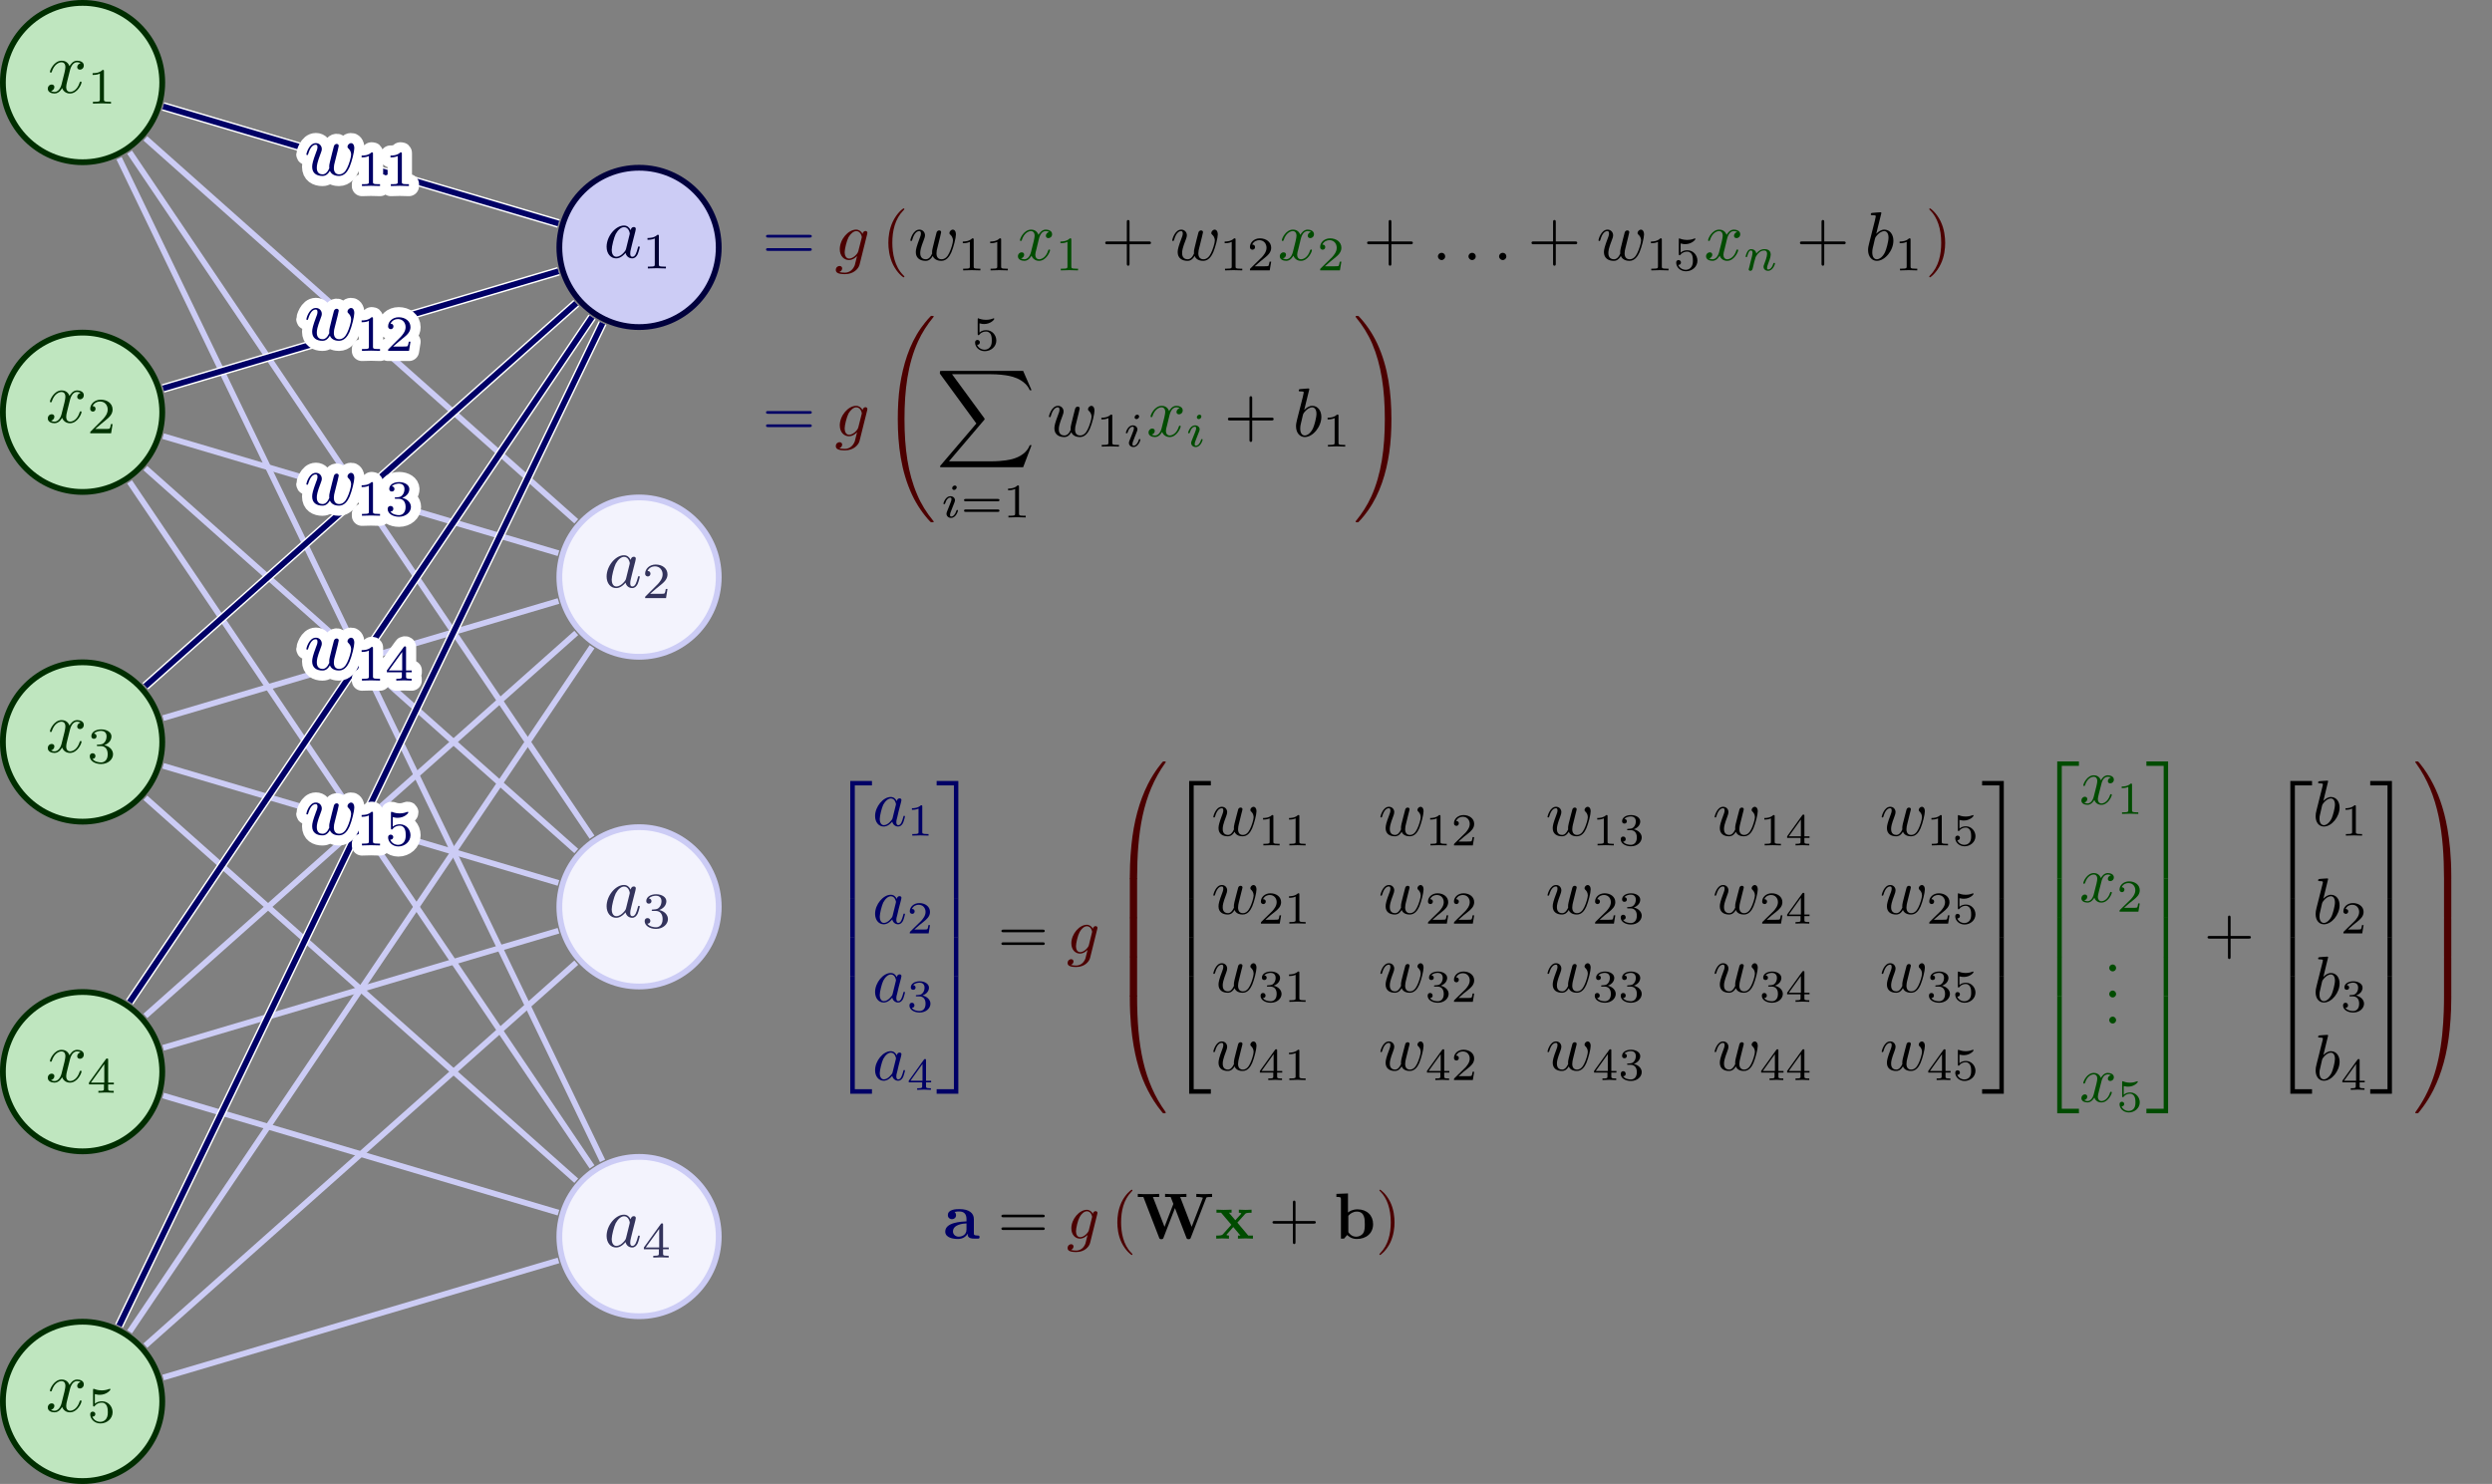 <?xml version="1.0" encoding="UTF-8"?>
<svg xmlns="http://www.w3.org/2000/svg" xmlns:xlink="http://www.w3.org/1999/xlink" width="342.745pt" height="204.133pt" viewBox="0 0 342.745 204.133">
<rect x="0" y="0" width="342.745" height="204.133" fill="#808080" stroke="none"/>
<defs>
<g>
<g id="glyph-0-0">
<path d="M 3.328 -3.016 C 3.391 -3.266 3.625 -4.188 4.312 -4.188 C 4.359 -4.188 4.609 -4.188 4.812 -4.062 C 4.531 -4 4.344 -3.766 4.344 -3.516 C 4.344 -3.359 4.453 -3.172 4.719 -3.172 C 4.938 -3.172 5.25 -3.344 5.25 -3.75 C 5.25 -4.266 4.672 -4.406 4.328 -4.406 C 3.75 -4.406 3.406 -3.875 3.281 -3.656 C 3.031 -4.312 2.5 -4.406 2.203 -4.406 C 1.172 -4.406 0.594 -3.125 0.594 -2.875 C 0.594 -2.766 0.703 -2.766 0.719 -2.766 C 0.797 -2.766 0.828 -2.797 0.844 -2.875 C 1.188 -3.938 1.844 -4.188 2.188 -4.188 C 2.375 -4.188 2.719 -4.094 2.719 -3.516 C 2.719 -3.203 2.547 -2.547 2.188 -1.141 C 2.031 -0.531 1.672 -0.109 1.234 -0.109 C 1.172 -0.109 0.953 -0.109 0.734 -0.234 C 0.984 -0.297 1.203 -0.5 1.203 -0.781 C 1.203 -1.047 0.984 -1.125 0.844 -1.125 C 0.531 -1.125 0.297 -0.875 0.297 -0.547 C 0.297 -0.094 0.781 0.109 1.219 0.109 C 1.891 0.109 2.25 -0.594 2.266 -0.641 C 2.391 -0.281 2.75 0.109 3.344 0.109 C 4.375 0.109 4.938 -1.172 4.938 -1.422 C 4.938 -1.531 4.859 -1.531 4.828 -1.531 C 4.734 -1.531 4.719 -1.484 4.688 -1.422 C 4.359 -0.344 3.688 -0.109 3.375 -0.109 C 2.984 -0.109 2.828 -0.422 2.828 -0.766 C 2.828 -0.984 2.875 -1.203 2.984 -1.641 Z M 3.328 -3.016 "/>
</g>
<g id="glyph-0-1">
<path d="M 3.719 -3.766 C 3.531 -4.141 3.25 -4.406 2.797 -4.406 C 1.641 -4.406 0.406 -2.938 0.406 -1.484 C 0.406 -0.547 0.953 0.109 1.719 0.109 C 1.922 0.109 2.422 0.062 3.016 -0.641 C 3.094 -0.219 3.453 0.109 3.922 0.109 C 4.281 0.109 4.5 -0.125 4.672 -0.438 C 4.828 -0.797 4.969 -1.406 4.969 -1.422 C 4.969 -1.531 4.875 -1.531 4.844 -1.531 C 4.75 -1.531 4.734 -1.484 4.703 -1.344 C 4.531 -0.703 4.359 -0.109 3.953 -0.109 C 3.672 -0.109 3.656 -0.375 3.656 -0.562 C 3.656 -0.781 3.672 -0.875 3.781 -1.312 C 3.891 -1.719 3.906 -1.828 4 -2.203 L 4.359 -3.594 C 4.422 -3.875 4.422 -3.891 4.422 -3.938 C 4.422 -4.109 4.312 -4.203 4.141 -4.203 C 3.891 -4.203 3.75 -3.984 3.719 -3.766 Z M 3.078 -1.188 C 3.016 -1 3.016 -0.984 2.875 -0.812 C 2.438 -0.266 2.031 -0.109 1.75 -0.109 C 1.25 -0.109 1.109 -0.656 1.109 -1.047 C 1.109 -1.547 1.422 -2.766 1.656 -3.234 C 1.969 -3.812 2.406 -4.188 2.812 -4.188 C 3.453 -4.188 3.594 -3.375 3.594 -3.312 C 3.594 -3.25 3.578 -3.188 3.562 -3.141 Z M 3.078 -1.188 "/>
</g>
<g id="glyph-0-2">
<path d="M 4.609 -3.375 C 4.656 -3.594 4.75 -3.969 4.75 -4.031 C 4.75 -4.203 4.609 -4.297 4.469 -4.297 C 4.344 -4.297 4.172 -4.219 4.094 -4.016 C 4.062 -3.953 3.594 -2.047 3.531 -1.781 C 3.453 -1.484 3.438 -1.312 3.438 -1.125 C 3.438 -1.016 3.438 -1 3.453 -0.953 C 3.219 -0.422 2.922 -0.109 2.531 -0.109 C 1.734 -0.109 1.734 -0.844 1.734 -1.016 C 1.734 -1.328 1.781 -1.719 2.25 -2.953 C 2.359 -3.25 2.422 -3.391 2.422 -3.594 C 2.422 -4.031 2.094 -4.406 1.609 -4.406 C 0.656 -4.406 0.297 -2.953 0.297 -2.875 C 0.297 -2.766 0.391 -2.766 0.406 -2.766 C 0.516 -2.766 0.516 -2.797 0.562 -2.953 C 0.844 -3.875 1.219 -4.188 1.578 -4.188 C 1.672 -4.188 1.828 -4.172 1.828 -3.859 C 1.828 -3.609 1.719 -3.328 1.641 -3.156 C 1.203 -1.984 1.094 -1.531 1.094 -1.141 C 1.094 -0.234 1.75 0.109 2.5 0.109 C 2.672 0.109 3.141 0.109 3.531 -0.594 C 3.797 0.047 4.484 0.109 4.781 0.109 C 5.531 0.109 5.969 -0.516 6.234 -1.109 C 6.562 -1.891 6.891 -3.234 6.891 -3.703 C 6.891 -4.25 6.625 -4.406 6.453 -4.406 C 6.203 -4.406 5.953 -4.141 5.953 -3.922 C 5.953 -3.797 6.016 -3.734 6.094 -3.656 C 6.203 -3.547 6.453 -3.297 6.453 -2.812 C 6.453 -2.469 6.172 -1.5 5.906 -0.984 C 5.656 -0.453 5.297 -0.109 4.812 -0.109 C 4.344 -0.109 4.078 -0.406 4.078 -0.984 C 4.078 -1.25 4.141 -1.562 4.188 -1.703 Z M 4.609 -3.375 "/>
</g>
<g id="glyph-1-0">
<path d="M 2.328 -4.438 C 2.328 -4.625 2.328 -4.625 2.125 -4.625 C 1.672 -4.188 1.047 -4.188 0.766 -4.188 L 0.766 -3.938 C 0.922 -3.938 1.391 -3.938 1.766 -4.125 L 1.766 -0.578 C 1.766 -0.344 1.766 -0.25 1.078 -0.25 L 0.812 -0.25 L 0.812 0 C 0.938 0 1.797 -0.031 2.047 -0.031 C 2.266 -0.031 3.141 0 3.297 0 L 3.297 -0.25 L 3.031 -0.25 C 2.328 -0.25 2.328 -0.344 2.328 -0.578 Z M 2.328 -4.438 "/>
</g>
<g id="glyph-1-1">
<path d="M 3.516 -1.266 L 3.281 -1.266 C 3.266 -1.109 3.188 -0.703 3.094 -0.641 C 3.047 -0.594 2.516 -0.594 2.406 -0.594 L 1.125 -0.594 C 1.859 -1.234 2.109 -1.438 2.516 -1.766 C 3.031 -2.172 3.516 -2.609 3.516 -3.266 C 3.516 -4.109 2.781 -4.625 1.891 -4.625 C 1.031 -4.625 0.438 -4.016 0.438 -3.375 C 0.438 -3.031 0.734 -2.984 0.812 -2.984 C 0.969 -2.984 1.172 -3.109 1.172 -3.359 C 1.172 -3.484 1.125 -3.734 0.766 -3.734 C 0.984 -4.219 1.453 -4.375 1.781 -4.375 C 2.484 -4.375 2.844 -3.828 2.844 -3.266 C 2.844 -2.656 2.406 -2.188 2.188 -1.938 L 0.516 -0.266 C 0.438 -0.203 0.438 -0.188 0.438 0 L 3.312 0 Z M 3.516 -1.266 "/>
</g>
<g id="glyph-1-2">
<path d="M 1.906 -2.328 C 2.453 -2.328 2.844 -1.953 2.844 -1.203 C 2.844 -0.344 2.328 -0.078 1.938 -0.078 C 1.656 -0.078 1.031 -0.156 0.75 -0.578 C 1.078 -0.578 1.156 -0.812 1.156 -0.969 C 1.156 -1.188 0.984 -1.344 0.766 -1.344 C 0.578 -1.344 0.375 -1.219 0.375 -0.938 C 0.375 -0.281 1.094 0.141 1.938 0.141 C 2.906 0.141 3.578 -0.516 3.578 -1.203 C 3.578 -1.75 3.141 -2.297 2.375 -2.453 C 3.094 -2.719 3.359 -3.234 3.359 -3.672 C 3.359 -4.219 2.734 -4.625 1.953 -4.625 C 1.188 -4.625 0.594 -4.25 0.594 -3.688 C 0.594 -3.453 0.75 -3.328 0.953 -3.328 C 1.172 -3.328 1.312 -3.484 1.312 -3.672 C 1.312 -3.875 1.172 -4.031 0.953 -4.047 C 1.203 -4.344 1.672 -4.422 1.938 -4.422 C 2.25 -4.422 2.688 -4.266 2.688 -3.672 C 2.688 -3.375 2.594 -3.047 2.406 -2.844 C 2.188 -2.578 1.984 -2.562 1.641 -2.531 C 1.469 -2.516 1.453 -2.516 1.422 -2.516 C 1.406 -2.516 1.344 -2.5 1.344 -2.422 C 1.344 -2.328 1.406 -2.328 1.531 -2.328 Z M 1.906 -2.328 "/>
</g>
<g id="glyph-1-3">
<path d="M 3.688 -1.141 L 3.688 -1.391 L 2.906 -1.391 L 2.906 -4.5 C 2.906 -4.641 2.906 -4.703 2.766 -4.703 C 2.672 -4.703 2.641 -4.703 2.578 -4.594 L 0.266 -1.391 L 0.266 -1.141 L 2.328 -1.141 L 2.328 -0.578 C 2.328 -0.328 2.328 -0.25 1.75 -0.25 L 1.562 -0.25 L 1.562 0 C 1.922 -0.016 2.359 -0.031 2.609 -0.031 C 2.875 -0.031 3.312 -0.016 3.672 0 L 3.672 -0.25 L 3.484 -0.25 C 2.906 -0.25 2.906 -0.328 2.906 -0.578 L 2.906 -1.141 Z M 2.375 -3.938 L 2.375 -1.391 L 0.531 -1.391 Z M 2.375 -3.938 "/>
</g>
<g id="glyph-1-4">
<path d="M 1.078 -3.891 C 1.438 -3.797 1.641 -3.797 1.75 -3.797 C 2.672 -3.797 3.219 -4.422 3.219 -4.531 C 3.219 -4.609 3.172 -4.625 3.141 -4.625 C 3.125 -4.625 3.109 -4.625 3.078 -4.609 C 2.906 -4.547 2.547 -4.406 2.031 -4.406 C 1.828 -4.406 1.469 -4.422 1.016 -4.594 C 0.938 -4.625 0.922 -4.625 0.922 -4.625 C 0.828 -4.625 0.828 -4.547 0.828 -4.438 L 0.828 -2.391 C 0.828 -2.266 0.828 -2.188 0.938 -2.188 C 1 -2.188 1.016 -2.188 1.078 -2.281 C 1.375 -2.656 1.812 -2.719 2.047 -2.719 C 2.469 -2.719 2.656 -2.391 2.688 -2.328 C 2.812 -2.094 2.859 -1.828 2.859 -1.422 C 2.859 -1.219 2.859 -0.812 2.641 -0.5 C 2.469 -0.25 2.172 -0.078 1.828 -0.078 C 1.375 -0.078 0.906 -0.328 0.734 -0.797 C 1 -0.781 1.141 -0.953 1.141 -1.141 C 1.141 -1.438 0.875 -1.484 0.781 -1.484 C 0.781 -1.484 0.438 -1.484 0.438 -1.109 C 0.438 -0.484 1.016 0.141 1.844 0.141 C 2.734 0.141 3.516 -0.516 3.516 -1.406 C 3.516 -2.188 2.922 -2.906 2.062 -2.906 C 1.75 -2.906 1.391 -2.844 1.078 -2.578 Z M 1.078 -3.891 "/>
</g>
<g id="glyph-2-0">
<path d="M 6.5 -3.094 C 6.641 -3.094 6.828 -3.094 6.828 -3.281 C 6.828 -3.469 6.641 -3.469 6.516 -3.469 L 0.844 -3.469 C 0.703 -3.469 0.531 -3.469 0.531 -3.281 C 0.531 -3.094 0.703 -3.094 0.859 -3.094 Z M 6.516 -1.266 C 6.641 -1.266 6.828 -1.266 6.828 -1.453 C 6.828 -1.641 6.641 -1.641 6.5 -1.641 L 0.859 -1.641 C 0.703 -1.641 0.531 -1.641 0.531 -1.453 C 0.531 -1.266 0.703 -1.266 0.844 -1.266 Z M 6.516 -1.266 "/>
</g>
<g id="glyph-2-1">
<path d="M 3.141 2.266 C 3.141 2.25 3.141 2.219 2.969 2.062 C 1.797 0.875 1.484 -0.922 1.484 -2.375 C 1.484 -4.016 1.844 -5.656 3.016 -6.844 C 3.141 -6.953 3.141 -6.984 3.141 -7 C 3.141 -7.078 3.094 -7.109 3.047 -7.109 C 2.938 -7.109 2.094 -6.453 1.531 -5.25 C 1.047 -4.219 0.938 -3.156 0.938 -2.375 C 0.938 -1.625 1.047 -0.484 1.562 0.594 C 2.125 1.75 2.938 2.375 3.047 2.375 C 3.094 2.375 3.141 2.344 3.141 2.266 Z M 3.141 2.266 "/>
</g>
<g id="glyph-2-2">
<path d="M 3.875 -2.172 L 6.516 -2.172 C 6.641 -2.172 6.828 -2.172 6.828 -2.375 C 6.828 -2.562 6.641 -2.562 6.516 -2.562 L 3.875 -2.562 L 3.875 -5.203 C 3.875 -5.344 3.875 -5.516 3.688 -5.516 C 3.5 -5.516 3.5 -5.344 3.5 -5.203 L 3.5 -2.562 L 0.844 -2.562 C 0.703 -2.562 0.531 -2.562 0.531 -2.375 C 0.531 -2.172 0.703 -2.172 0.844 -2.172 L 3.5 -2.172 L 3.5 0.469 C 3.5 0.609 3.5 0.781 3.688 0.781 C 3.875 0.781 3.875 0.609 3.875 0.469 Z M 3.875 -2.172 "/>
</g>
<g id="glyph-2-3">
<path d="M 2.734 -2.375 C 2.734 -3.109 2.625 -4.25 2.109 -5.328 C 1.547 -6.484 0.734 -7.109 0.641 -7.109 C 0.578 -7.109 0.547 -7.062 0.547 -7 C 0.547 -6.984 0.547 -6.953 0.719 -6.797 C 1.641 -5.859 2.188 -4.344 2.188 -2.375 C 2.188 -0.75 1.844 0.922 0.656 2.109 C 0.547 2.219 0.547 2.25 0.547 2.266 C 0.547 2.328 0.578 2.375 0.641 2.375 C 0.734 2.375 1.578 1.719 2.141 0.516 C 2.625 -0.516 2.734 -1.578 2.734 -2.375 Z M 2.734 -2.375 "/>
</g>
<g id="glyph-3-0">
<path d="M 4.453 -3.562 C 4.469 -3.625 4.484 -3.672 4.484 -3.734 C 4.484 -3.906 4.375 -4 4.219 -4 C 4.125 -4 3.859 -3.922 3.828 -3.594 C 3.656 -3.938 3.328 -4.188 2.938 -4.188 C 1.859 -4.188 0.688 -2.859 0.688 -1.5 C 0.688 -0.562 1.266 0 1.953 0 C 2.516 0 2.953 -0.438 3.047 -0.547 L 3.062 -0.547 C 2.859 0.297 2.75 0.688 2.75 0.703 C 2.703 0.797 2.391 1.734 1.375 1.734 C 1.203 1.734 0.891 1.719 0.625 1.641 C 0.906 1.547 1.016 1.312 1.016 1.141 C 1.016 1 0.906 0.812 0.656 0.812 C 0.438 0.812 0.141 0.984 0.141 1.359 C 0.141 1.75 0.5 1.938 1.406 1.938 C 2.578 1.938 3.266 1.203 3.406 0.641 Z M 3.234 -1.219 C 3.172 -0.969 2.953 -0.734 2.75 -0.547 C 2.547 -0.375 2.25 -0.203 1.984 -0.203 C 1.5 -0.203 1.359 -0.703 1.359 -1.078 C 1.359 -1.531 1.641 -2.656 1.891 -3.141 C 2.156 -3.594 2.562 -3.984 2.953 -3.984 C 3.578 -3.984 3.719 -3.203 3.719 -3.156 C 3.719 -3.109 3.688 -3.062 3.688 -3.016 Z M 3.234 -1.219 "/>
</g>
<g id="glyph-3-1">
<path d="M 4.375 -3.203 C 4.422 -3.422 4.516 -3.766 4.516 -3.828 C 4.516 -4 4.391 -4.078 4.234 -4.078 C 4.125 -4.078 3.953 -4 3.891 -3.812 C 3.859 -3.75 3.422 -1.938 3.359 -1.688 C 3.281 -1.406 3.266 -1.234 3.266 -1.062 C 3.266 -0.969 3.266 -0.953 3.281 -0.906 C 3.062 -0.391 2.781 -0.109 2.406 -0.109 C 1.641 -0.109 1.641 -0.812 1.641 -0.969 C 1.641 -1.266 1.688 -1.641 2.141 -2.797 C 2.25 -3.094 2.297 -3.219 2.297 -3.406 C 2.297 -3.828 1.984 -4.188 1.531 -4.188 C 0.625 -4.188 0.281 -2.812 0.281 -2.734 C 0.281 -2.625 0.375 -2.625 0.391 -2.625 C 0.484 -2.625 0.5 -2.656 0.547 -2.797 C 0.797 -3.688 1.172 -3.984 1.5 -3.984 C 1.578 -3.984 1.734 -3.969 1.734 -3.672 C 1.734 -3.422 1.625 -3.156 1.562 -3 C 1.141 -1.891 1.031 -1.453 1.031 -1.094 C 1.031 -0.234 1.672 0.109 2.375 0.109 C 2.531 0.109 2.984 0.109 3.359 -0.562 C 3.609 0.047 4.266 0.109 4.547 0.109 C 5.25 0.109 5.672 -0.5 5.922 -1.062 C 6.234 -1.797 6.547 -3.062 6.547 -3.516 C 6.547 -4.047 6.281 -4.188 6.125 -4.188 C 5.891 -4.188 5.656 -3.938 5.656 -3.734 C 5.656 -3.609 5.703 -3.547 5.797 -3.469 C 5.906 -3.375 6.141 -3.125 6.141 -2.672 C 6.141 -2.344 5.859 -1.422 5.609 -0.938 C 5.375 -0.438 5.031 -0.109 4.578 -0.109 C 4.125 -0.109 3.875 -0.391 3.875 -0.922 C 3.875 -1.188 3.938 -1.484 3.984 -1.625 Z M 4.375 -3.203 "/>
</g>
<g id="glyph-3-2">
<path d="M 3.156 -2.859 C 3.219 -3.109 3.438 -3.984 4.094 -3.984 C 4.141 -3.984 4.375 -3.984 4.578 -3.859 C 4.312 -3.812 4.125 -3.562 4.125 -3.344 C 4.125 -3.188 4.219 -3.016 4.484 -3.016 C 4.688 -3.016 4.984 -3.188 4.984 -3.562 C 4.984 -4.047 4.438 -4.188 4.109 -4.188 C 3.562 -4.188 3.234 -3.688 3.109 -3.469 C 2.875 -4.094 2.375 -4.188 2.094 -4.188 C 1.109 -4.188 0.562 -2.969 0.562 -2.734 C 0.562 -2.625 0.656 -2.625 0.688 -2.625 C 0.75 -2.625 0.781 -2.656 0.812 -2.734 C 1.125 -3.734 1.75 -3.984 2.078 -3.984 C 2.25 -3.984 2.578 -3.891 2.578 -3.344 C 2.578 -3.047 2.422 -2.422 2.078 -1.094 C 1.922 -0.5 1.594 -0.109 1.172 -0.109 C 1.125 -0.109 0.906 -0.109 0.703 -0.234 C 0.938 -0.281 1.141 -0.469 1.141 -0.734 C 1.141 -1 0.938 -1.062 0.797 -1.062 C 0.516 -1.062 0.281 -0.828 0.281 -0.516 C 0.281 -0.078 0.75 0.109 1.172 0.109 C 1.797 0.109 2.125 -0.562 2.156 -0.609 C 2.266 -0.266 2.609 0.109 3.188 0.109 C 4.156 0.109 4.703 -1.125 4.703 -1.359 C 4.703 -1.453 4.609 -1.453 4.578 -1.453 C 4.5 -1.453 4.484 -1.406 4.453 -1.344 C 4.141 -0.328 3.5 -0.109 3.203 -0.109 C 2.828 -0.109 2.672 -0.406 2.672 -0.734 C 2.672 -0.938 2.734 -1.141 2.844 -1.562 Z M 3.156 -2.859 "/>
</g>
<g id="glyph-3-3">
<path d="M 1.812 -0.5 C 1.812 -0.781 1.594 -1 1.312 -1 C 1.047 -1 0.812 -0.781 0.812 -0.5 C 0.812 -0.234 1.047 0 1.312 0 C 1.594 0 1.812 -0.234 1.812 -0.5 Z M 1.812 -0.5 "/>
</g>
<g id="glyph-3-4">
<path d="M 2.266 -6.469 C 2.266 -6.484 2.266 -6.578 2.141 -6.578 C 1.922 -6.578 1.234 -6.5 0.984 -6.484 C 0.906 -6.469 0.812 -6.453 0.812 -6.281 C 0.812 -6.172 0.891 -6.172 1.031 -6.172 C 1.484 -6.172 1.5 -6.109 1.5 -6.016 C 1.5 -5.953 1.422 -5.625 1.375 -5.422 L 0.594 -2.344 C 0.484 -1.859 0.438 -1.719 0.438 -1.375 C 0.438 -0.484 0.953 0.109 1.641 0.109 C 2.766 0.109 3.922 -1.312 3.922 -2.672 C 3.922 -3.531 3.422 -4.188 2.672 -4.188 C 2.234 -4.188 1.844 -3.906 1.562 -3.609 Z M 1.375 -2.891 C 1.438 -3.094 1.438 -3.109 1.516 -3.219 C 1.984 -3.828 2.406 -3.984 2.656 -3.984 C 2.984 -3.984 3.25 -3.688 3.25 -3.094 C 3.25 -2.531 2.938 -1.438 2.766 -1.078 C 2.453 -0.438 2.016 -0.109 1.641 -0.109 C 1.328 -0.109 1.016 -0.359 1.016 -1.062 C 1.016 -1.234 1.016 -1.422 1.172 -2.016 Z M 1.375 -2.891 "/>
</g>
<g id="glyph-4-0">
<path d="M 2.219 -4.219 C 2.219 -4.391 2.203 -4.406 2.016 -4.406 C 1.594 -3.984 1 -3.969 0.719 -3.969 L 0.719 -3.734 C 0.875 -3.734 1.312 -3.734 1.688 -3.922 L 1.688 -0.547 C 1.688 -0.328 1.688 -0.234 1.016 -0.234 L 0.766 -0.234 L 0.766 0 C 0.891 0 1.703 -0.031 1.953 -0.031 C 2.156 -0.031 2.984 0 3.141 0 L 3.141 -0.234 L 2.875 -0.234 C 2.219 -0.234 2.219 -0.328 2.219 -0.547 Z M 2.219 -4.219 "/>
</g>
<g id="glyph-4-1">
<path d="M 3.344 -1.203 L 3.125 -1.203 C 3.094 -1.062 3.031 -0.672 2.953 -0.609 C 2.891 -0.562 2.391 -0.562 2.297 -0.562 L 1.078 -0.562 C 1.766 -1.172 2 -1.359 2.391 -1.672 C 2.891 -2.062 3.344 -2.484 3.344 -3.109 C 3.344 -3.906 2.641 -4.406 1.797 -4.406 C 0.969 -4.406 0.422 -3.828 0.422 -3.219 C 0.422 -2.875 0.703 -2.844 0.766 -2.844 C 0.922 -2.844 1.125 -2.953 1.125 -3.188 C 1.125 -3.312 1.078 -3.547 0.734 -3.547 C 0.938 -4.016 1.391 -4.156 1.703 -4.156 C 2.359 -4.156 2.703 -3.641 2.703 -3.109 C 2.703 -2.531 2.297 -2.078 2.078 -1.828 L 0.484 -0.266 C 0.422 -0.203 0.422 -0.188 0.422 0 L 3.141 0 Z M 3.344 -1.203 "/>
</g>
<g id="glyph-4-2">
<path d="M 1.031 -3.703 C 1.359 -3.609 1.562 -3.609 1.672 -3.609 C 2.547 -3.609 3.062 -4.203 3.062 -4.312 C 3.062 -4.375 3.016 -4.406 2.984 -4.406 C 2.969 -4.406 2.953 -4.406 2.922 -4.375 C 2.766 -4.312 2.422 -4.188 1.922 -4.188 C 1.75 -4.188 1.391 -4.203 0.953 -4.359 C 0.891 -4.406 0.875 -4.406 0.875 -4.406 C 0.781 -4.406 0.781 -4.328 0.781 -4.219 L 0.781 -2.266 C 0.781 -2.156 0.781 -2.078 0.891 -2.078 C 0.953 -2.078 0.953 -2.094 1.031 -2.172 C 1.312 -2.531 1.719 -2.578 1.953 -2.578 C 2.344 -2.578 2.531 -2.266 2.562 -2.219 C 2.672 -2 2.719 -1.75 2.719 -1.359 C 2.719 -1.156 2.719 -0.766 2.516 -0.484 C 2.359 -0.234 2.062 -0.078 1.75 -0.078 C 1.312 -0.078 0.875 -0.312 0.703 -0.75 C 0.953 -0.734 1.078 -0.906 1.078 -1.078 C 1.078 -1.359 0.828 -1.422 0.75 -1.422 C 0.734 -1.422 0.422 -1.422 0.422 -1.062 C 0.422 -0.469 0.953 0.125 1.75 0.125 C 2.609 0.125 3.344 -0.5 3.344 -1.328 C 3.344 -2.078 2.781 -2.766 1.953 -2.766 C 1.656 -2.766 1.312 -2.703 1.031 -2.438 Z M 1.031 -3.703 "/>
</g>
<g id="glyph-4-3">
<path d="M 5.094 -2.219 C 5.188 -2.219 5.344 -2.219 5.344 -2.391 C 5.344 -2.547 5.188 -2.547 5.094 -2.547 L 0.703 -2.547 C 0.625 -2.547 0.469 -2.547 0.469 -2.391 C 0.469 -2.219 0.609 -2.219 0.719 -2.219 Z M 5.094 -0.766 C 5.188 -0.766 5.344 -0.766 5.344 -0.922 C 5.344 -1.094 5.188 -1.094 5.094 -1.094 L 0.719 -1.094 C 0.609 -1.094 0.469 -1.094 0.469 -0.922 C 0.469 -0.766 0.625 -0.766 0.703 -0.766 Z M 5.094 -0.766 "/>
</g>
<g id="glyph-5-0">
<path d="M 0.812 -0.422 C 0.781 -0.328 0.734 -0.172 0.734 -0.141 C 0.734 0 0.859 0.062 0.969 0.062 C 1.094 0.062 1.188 -0.016 1.219 -0.078 C 1.266 -0.141 1.312 -0.344 1.344 -0.484 C 1.375 -0.609 1.453 -0.922 1.484 -1.094 C 1.531 -1.234 1.562 -1.375 1.609 -1.531 C 1.672 -1.797 1.688 -1.859 1.875 -2.125 C 2.062 -2.391 2.375 -2.734 2.875 -2.734 C 3.266 -2.734 3.266 -2.391 3.266 -2.266 C 3.266 -1.875 2.984 -1.141 2.875 -0.859 C 2.797 -0.672 2.781 -0.609 2.781 -0.5 C 2.781 -0.156 3.062 0.062 3.406 0.062 C 4.062 0.062 4.359 -0.844 4.359 -0.953 C 4.359 -1.031 4.266 -1.031 4.25 -1.031 C 4.156 -1.031 4.156 -1 4.125 -0.922 C 3.969 -0.391 3.688 -0.125 3.422 -0.125 C 3.281 -0.125 3.266 -0.219 3.266 -0.344 C 3.266 -0.5 3.297 -0.594 3.406 -0.891 C 3.484 -1.094 3.766 -1.797 3.766 -2.172 C 3.766 -2.812 3.25 -2.922 2.906 -2.922 C 2.359 -2.922 1.984 -2.578 1.781 -2.312 C 1.734 -2.781 1.344 -2.922 1.078 -2.922 C 0.781 -2.922 0.641 -2.719 0.547 -2.562 C 0.406 -2.312 0.312 -1.938 0.312 -1.906 C 0.312 -1.828 0.406 -1.828 0.422 -1.828 C 0.516 -1.828 0.516 -1.844 0.562 -2.016 C 0.672 -2.406 0.797 -2.734 1.047 -2.734 C 1.219 -2.734 1.266 -2.594 1.266 -2.406 C 1.266 -2.281 1.219 -2.047 1.172 -1.859 C 1.125 -1.688 1.047 -1.406 1.016 -1.266 Z M 0.812 -0.422 "/>
</g>
<g id="glyph-5-1">
<path d="M 2.141 -4.141 C 2.141 -4.25 2.062 -4.391 1.875 -4.391 C 1.703 -4.391 1.516 -4.219 1.516 -4.031 C 1.516 -3.922 1.594 -3.781 1.781 -3.781 C 1.969 -3.781 2.141 -3.969 2.141 -4.141 Z M 0.797 -0.781 C 0.766 -0.688 0.734 -0.609 0.734 -0.5 C 0.734 -0.188 1 0.062 1.359 0.062 C 2.031 0.062 2.312 -0.844 2.312 -0.953 C 2.312 -1.031 2.234 -1.031 2.219 -1.031 C 2.125 -1.031 2.109 -1 2.094 -0.922 C 1.938 -0.391 1.641 -0.125 1.391 -0.125 C 1.25 -0.125 1.219 -0.203 1.219 -0.344 C 1.219 -0.5 1.266 -0.625 1.328 -0.781 C 1.391 -0.953 1.469 -1.141 1.531 -1.312 C 1.594 -1.469 1.828 -2.062 1.859 -2.141 C 1.875 -2.219 1.906 -2.297 1.906 -2.359 C 1.906 -2.672 1.641 -2.922 1.266 -2.922 C 0.609 -2.922 0.312 -2.016 0.312 -1.906 C 0.312 -1.828 0.406 -1.828 0.422 -1.828 C 0.516 -1.828 0.516 -1.859 0.547 -1.922 C 0.719 -2.5 1 -2.734 1.25 -2.734 C 1.359 -2.734 1.422 -2.688 1.422 -2.5 C 1.422 -2.359 1.375 -2.25 1.219 -1.844 Z M 0.797 -0.781 "/>
</g>
<g id="glyph-6-0">
<path d="M 7.172 27.922 C 7.172 27.891 7.172 27.875 7.109 27.812 C 6.203 26.719 5.438 25.5 4.891 24.188 C 3.641 21.281 3.156 17.891 3.156 13.828 C 3.156 9.797 3.609 6.25 5.016 3.141 C 5.562 1.938 6.281 0.828 7.125 -0.203 C 7.156 -0.234 7.172 -0.25 7.172 -0.281 C 7.172 -0.375 7.109 -0.375 6.953 -0.375 C 6.812 -0.375 6.797 -0.375 6.781 -0.359 C 6.766 -0.344 6.188 0.219 5.438 1.266 C 3.797 3.594 2.969 6.375 2.531 9.188 C 2.312 10.719 2.234 12.266 2.234 13.812 C 2.234 17.359 2.672 20.969 4.188 24.219 C 4.859 25.656 5.766 26.953 6.703 27.938 C 6.797 28.016 6.797 28.016 6.953 28.016 C 7.109 28.016 7.172 28.016 7.172 27.922 Z M 7.172 27.922 "/>
</g>
<g id="glyph-6-1">
<path d="M 11.984 13.25 L 13.141 10.219 L 12.891 10.219 C 12.531 11.219 11.531 11.859 10.438 12.141 C 10.234 12.188 9.312 12.438 7.484 12.438 L 1.781 12.438 L 6.594 6.781 C 6.672 6.703 6.688 6.672 6.688 6.625 C 6.688 6.609 6.688 6.578 6.625 6.484 L 2.203 0.453 L 7.391 0.453 C 8.656 0.453 9.531 0.594 9.609 0.609 C 10.125 0.688 10.953 0.844 11.688 1.312 C 11.938 1.469 12.578 1.891 12.891 2.656 L 13.141 2.656 L 11.984 0 L 0.797 0 C 0.578 0 0.562 0.016 0.547 0.062 C 0.531 0.094 0.531 0.281 0.531 0.375 L 5.547 7.234 L 0.641 12.984 C 0.547 13.094 0.547 13.141 0.547 13.156 C 0.547 13.25 0.625 13.25 0.797 13.25 Z M 11.984 13.25 "/>
</g>
<g id="glyph-6-2">
<path d="M 5.25 13.828 C 5.25 10.281 4.812 6.672 3.297 3.422 C 2.625 1.984 1.719 0.688 0.781 -0.297 C 0.703 -0.375 0.688 -0.375 0.531 -0.375 C 0.391 -0.375 0.328 -0.375 0.328 -0.281 C 0.328 -0.25 0.359 -0.203 0.375 -0.172 C 1.281 0.922 2.047 2.141 2.609 3.453 C 3.844 6.359 4.344 9.75 4.344 13.812 C 4.344 17.844 3.875 21.391 2.469 24.5 C 1.922 25.703 1.203 26.812 0.359 27.844 C 0.344 27.859 0.328 27.891 0.328 27.922 C 0.328 28.016 0.391 28.016 0.531 28.016 C 0.672 28.016 0.688 28.016 0.703 28 C 0.719 27.984 1.312 27.422 2.047 26.375 C 3.688 24.047 4.531 21.266 4.953 18.438 C 5.172 16.922 5.25 15.375 5.25 13.828 Z M 5.25 13.828 "/>
</g>
<g id="glyph-7-0">
<path d="M 2.922 15.781 L 3.547 15.781 L 3.547 0.266 L 5.906 0.266 L 5.906 -0.344 L 2.922 -0.344 Z M 2.922 15.781 "/>
</g>
<g id="glyph-7-1">
<path d="M 2.922 5.391 L 3.547 5.391 L 3.547 -0.016 L 2.922 -0.016 Z M 2.922 5.391 "/>
</g>
<g id="glyph-7-2">
<path d="M 2.922 15.781 L 5.906 15.781 L 5.906 15.156 L 3.547 15.156 L 3.547 -0.359 L 2.922 -0.359 Z M 2.922 15.781 "/>
</g>
<g id="glyph-7-3">
<path d="M 2.438 15.781 L 3.047 15.781 L 3.047 -0.344 L 0.062 -0.344 L 0.062 0.266 L 2.438 0.266 Z M 2.438 15.781 "/>
</g>
<g id="glyph-7-4">
<path d="M 2.438 5.391 L 3.047 5.391 L 3.047 -0.016 L 2.438 -0.016 Z M 2.438 5.391 "/>
</g>
<g id="glyph-7-5">
<path d="M 2.438 15.156 L 0.062 15.156 L 0.062 15.781 L 3.047 15.781 L 3.047 -0.359 L 2.438 -0.359 Z M 2.438 15.156 "/>
</g>
<g id="glyph-7-6">
<path d="M 3.359 15.875 C 3.547 15.875 3.609 15.875 3.609 15.75 C 3.625 9.469 4.344 4.25 7.484 -0.141 C 7.547 -0.219 7.547 -0.234 7.547 -0.266 C 7.547 -0.344 7.484 -0.344 7.344 -0.344 C 7.203 -0.344 7.188 -0.344 7.172 -0.328 C 7.125 -0.312 5.984 1 5.078 2.812 C 3.906 5.172 3.156 7.891 2.828 11.156 C 2.797 11.438 2.609 13.297 2.609 15.422 L 2.609 15.781 C 2.625 15.875 2.672 15.875 2.859 15.875 Z M 3.359 15.875 "/>
</g>
<g id="glyph-7-7">
<path d="M 3.609 0.156 C 3.609 -0.078 3.594 -0.094 3.359 -0.094 L 2.859 -0.094 C 2.625 -0.094 2.609 -0.078 2.609 0.156 L 2.609 5.234 C 2.609 5.469 2.625 5.469 2.859 5.469 L 3.359 5.469 C 3.594 5.469 3.609 5.469 3.609 5.234 Z M 3.609 0.156 "/>
</g>
<g id="glyph-7-8">
<path d="M 2.859 -0.453 C 2.672 -0.453 2.625 -0.453 2.609 -0.344 L 2.609 0 C 2.609 5.484 3.594 8.688 3.859 9.594 C 4.469 11.594 5.469 13.688 6.969 15.531 C 7.109 15.703 7.141 15.734 7.172 15.766 C 7.188 15.766 7.203 15.781 7.344 15.781 C 7.484 15.781 7.547 15.781 7.547 15.688 C 7.547 15.672 7.547 15.656 7.5 15.562 C 4.516 11.422 3.609 6.438 3.609 -0.328 C 3.609 -0.453 3.547 -0.453 3.359 -0.453 Z M 2.859 -0.453 "/>
</g>
<g id="glyph-7-9">
<path d="M 5.234 15.422 C 5.234 9.953 4.25 6.734 3.969 5.828 C 3.359 3.844 2.375 1.734 0.875 -0.109 C 0.734 -0.266 0.703 -0.312 0.656 -0.328 C 0.641 -0.344 0.641 -0.344 0.5 -0.344 C 0.359 -0.344 0.281 -0.344 0.281 -0.266 C 0.281 -0.234 0.281 -0.219 0.406 -0.062 C 3.531 4.297 4.219 9.672 4.234 15.75 C 4.234 15.875 4.281 15.875 4.484 15.875 L 4.984 15.875 C 5.172 15.875 5.219 15.875 5.234 15.781 Z M 5.234 15.422 "/>
</g>
<g id="glyph-7-10">
<path d="M 5.234 0.156 C 5.234 -0.078 5.219 -0.094 4.984 -0.094 L 4.484 -0.094 C 4.25 -0.094 4.234 -0.078 4.234 0.156 L 4.234 5.234 C 4.234 5.469 4.25 5.469 4.484 5.469 L 4.984 5.469 C 5.219 5.469 5.234 5.469 5.234 5.234 Z M 5.234 0.156 "/>
</g>
<g id="glyph-7-11">
<path d="M 5.234 -0.344 C 5.219 -0.453 5.172 -0.453 4.984 -0.453 L 4.484 -0.453 C 4.281 -0.453 4.234 -0.453 4.234 -0.328 C 4.234 0.594 4.219 2.734 3.984 4.969 C 3.5 9.609 2.312 12.812 0.344 15.562 C 0.281 15.656 0.281 15.672 0.281 15.688 C 0.281 15.781 0.359 15.781 0.5 15.781 C 0.641 15.781 0.656 15.781 0.672 15.766 C 0.703 15.734 1.844 14.422 2.75 12.625 C 3.938 10.25 4.688 7.531 5.016 4.266 C 5.047 3.984 5.234 2.125 5.234 0 Z M 5.234 -0.344 "/>
</g>
<g id="glyph-8-0">
<path d="M 3.344 -3.391 C 3.188 -3.719 2.922 -3.969 2.516 -3.969 C 1.469 -3.969 0.359 -2.641 0.359 -1.344 C 0.359 -0.5 0.859 0.094 1.547 0.094 C 1.734 0.094 2.172 0.062 2.719 -0.578 C 2.797 -0.203 3.109 0.094 3.531 0.094 C 3.844 0.094 4.047 -0.109 4.203 -0.391 C 4.344 -0.719 4.469 -1.266 4.469 -1.281 C 4.469 -1.375 4.391 -1.375 4.359 -1.375 C 4.266 -1.375 4.266 -1.344 4.234 -1.203 C 4.078 -0.625 3.922 -0.094 3.547 -0.094 C 3.312 -0.094 3.281 -0.328 3.281 -0.516 C 3.281 -0.703 3.297 -0.781 3.406 -1.172 C 3.5 -1.547 3.516 -1.641 3.594 -1.984 L 3.922 -3.234 C 3.984 -3.484 3.984 -3.5 3.984 -3.547 C 3.984 -3.688 3.875 -3.781 3.719 -3.781 C 3.5 -3.781 3.375 -3.594 3.344 -3.391 Z M 2.766 -1.062 C 2.719 -0.906 2.719 -0.891 2.578 -0.734 C 2.188 -0.234 1.828 -0.094 1.562 -0.094 C 1.125 -0.094 1 -0.594 1 -0.938 C 1 -1.391 1.281 -2.5 1.484 -2.906 C 1.766 -3.438 2.172 -3.766 2.531 -3.766 C 3.109 -3.766 3.234 -3.031 3.234 -2.984 C 3.234 -2.922 3.219 -2.875 3.203 -2.828 Z M 2.766 -1.062 "/>
</g>
<g id="glyph-8-1">
<path d="M 4.219 -3.375 C 4.234 -3.438 4.25 -3.484 4.25 -3.547 C 4.25 -3.688 4.141 -3.781 3.984 -3.781 C 3.906 -3.781 3.656 -3.719 3.625 -3.406 C 3.469 -3.734 3.141 -3.969 2.797 -3.969 C 1.766 -3.969 0.656 -2.703 0.656 -1.422 C 0.656 -0.531 1.203 0 1.844 0 C 2.375 0 2.797 -0.422 2.891 -0.516 C 2.703 0.281 2.594 0.656 2.594 0.672 C 2.562 0.75 2.266 1.641 1.312 1.641 C 1.141 1.641 0.844 1.625 0.594 1.547 C 0.859 1.469 0.953 1.234 0.953 1.078 C 0.953 0.938 0.859 0.766 0.625 0.766 C 0.422 0.766 0.141 0.938 0.141 1.297 C 0.141 1.656 0.469 1.844 1.328 1.844 C 2.453 1.844 3.094 1.141 3.234 0.594 Z M 3.062 -1.141 C 3 -0.922 2.797 -0.688 2.594 -0.516 C 2.406 -0.359 2.141 -0.203 1.875 -0.203 C 1.422 -0.203 1.297 -0.656 1.297 -1.016 C 1.297 -1.453 1.547 -2.516 1.797 -2.969 C 2.031 -3.406 2.422 -3.766 2.797 -3.766 C 3.391 -3.766 3.516 -3.047 3.516 -3 C 3.516 -2.953 3.5 -2.891 3.484 -2.859 Z M 3.062 -1.141 "/>
</g>
<g id="glyph-8-2">
<path d="M 4.141 -3.047 C 4.188 -3.234 4.281 -3.562 4.281 -3.625 C 4.281 -3.781 4.156 -3.859 4.016 -3.859 C 3.906 -3.859 3.75 -3.797 3.688 -3.609 C 3.656 -3.547 3.234 -1.844 3.172 -1.609 C 3.109 -1.344 3.094 -1.172 3.094 -1.016 C 3.094 -0.922 3.094 -0.891 3.109 -0.859 C 2.891 -0.375 2.625 -0.094 2.281 -0.094 C 1.562 -0.094 1.562 -0.766 1.562 -0.922 C 1.562 -1.203 1.609 -1.547 2.031 -2.656 C 2.125 -2.922 2.172 -3.047 2.172 -3.234 C 2.172 -3.625 1.891 -3.969 1.438 -3.969 C 0.594 -3.969 0.266 -2.656 0.266 -2.578 C 0.266 -2.5 0.344 -2.5 0.375 -2.5 C 0.453 -2.5 0.469 -2.516 0.516 -2.656 C 0.75 -3.484 1.109 -3.766 1.422 -3.766 C 1.5 -3.766 1.641 -3.766 1.641 -3.469 C 1.641 -3.25 1.547 -3 1.484 -2.844 C 1.078 -1.781 0.984 -1.375 0.984 -1.031 C 0.984 -0.219 1.578 0.094 2.25 0.094 C 2.406 0.094 2.828 0.094 3.188 -0.531 C 3.422 0.047 4.031 0.094 4.312 0.094 C 4.984 0.094 5.375 -0.469 5.609 -1 C 5.906 -1.703 6.203 -2.906 6.203 -3.344 C 6.203 -3.828 5.953 -3.969 5.797 -3.969 C 5.578 -3.969 5.359 -3.734 5.359 -3.531 C 5.359 -3.422 5.406 -3.359 5.484 -3.297 C 5.594 -3.188 5.812 -2.953 5.812 -2.531 C 5.812 -2.219 5.547 -1.344 5.312 -0.891 C 5.078 -0.406 4.766 -0.094 4.328 -0.094 C 3.906 -0.094 3.672 -0.375 3.672 -0.875 C 3.672 -1.125 3.734 -1.406 3.766 -1.531 Z M 4.141 -3.047 "/>
</g>
<g id="glyph-8-3">
<path d="M 3 -2.703 C 3.047 -2.938 3.25 -3.766 3.891 -3.766 C 3.922 -3.766 4.141 -3.766 4.328 -3.656 C 4.078 -3.609 3.906 -3.375 3.906 -3.172 C 3.906 -3.016 4 -2.859 4.25 -2.859 C 4.438 -2.859 4.734 -3.016 4.734 -3.375 C 4.734 -3.844 4.203 -3.969 3.891 -3.969 C 3.375 -3.969 3.062 -3.484 2.953 -3.281 C 2.719 -3.875 2.25 -3.969 1.984 -3.969 C 1.047 -3.969 0.531 -2.812 0.531 -2.578 C 0.531 -2.5 0.625 -2.5 0.641 -2.5 C 0.719 -2.5 0.75 -2.516 0.766 -2.594 C 1.062 -3.547 1.656 -3.766 1.969 -3.766 C 2.141 -3.766 2.453 -3.688 2.453 -3.172 C 2.453 -2.891 2.297 -2.281 1.969 -1.031 C 1.828 -0.469 1.5 -0.094 1.109 -0.094 C 1.062 -0.094 0.859 -0.094 0.656 -0.219 C 0.891 -0.266 1.078 -0.453 1.078 -0.703 C 1.078 -0.938 0.891 -1.016 0.75 -1.016 C 0.484 -1.016 0.266 -0.781 0.266 -0.5 C 0.266 -0.078 0.703 0.094 1.109 0.094 C 1.688 0.094 2.016 -0.531 2.047 -0.578 C 2.156 -0.25 2.469 0.094 3.016 0.094 C 3.938 0.094 4.453 -1.062 4.453 -1.281 C 4.453 -1.375 4.375 -1.375 4.344 -1.375 C 4.266 -1.375 4.25 -1.344 4.219 -1.281 C 3.922 -0.312 3.312 -0.094 3.031 -0.094 C 2.688 -0.094 2.531 -0.391 2.531 -0.688 C 2.531 -0.891 2.594 -1.078 2.688 -1.484 Z M 3 -2.703 "/>
</g>
<g id="glyph-8-4">
<path d="M 2.141 -6.125 C 2.141 -6.141 2.141 -6.219 2.031 -6.219 C 1.828 -6.219 1.172 -6.156 0.938 -6.141 C 0.859 -6.125 0.766 -6.109 0.766 -5.953 C 0.766 -5.844 0.844 -5.844 0.984 -5.844 C 1.406 -5.844 1.422 -5.781 1.422 -5.688 C 1.422 -5.625 1.344 -5.328 1.297 -5.141 L 0.562 -2.219 C 0.453 -1.766 0.422 -1.625 0.422 -1.312 C 0.422 -0.453 0.891 0.094 1.562 0.094 C 2.625 0.094 3.719 -1.234 3.719 -2.531 C 3.719 -3.344 3.25 -3.969 2.531 -3.969 C 2.109 -3.969 1.75 -3.703 1.484 -3.422 Z M 1.297 -2.734 C 1.359 -2.938 1.359 -2.953 1.438 -3.047 C 1.875 -3.625 2.281 -3.766 2.516 -3.766 C 2.828 -3.766 3.078 -3.5 3.078 -2.922 C 3.078 -2.391 2.781 -1.359 2.625 -1.016 C 2.328 -0.422 1.906 -0.094 1.562 -0.094 C 1.25 -0.094 0.953 -0.344 0.953 -1 C 0.953 -1.172 0.953 -1.344 1.109 -1.906 Z M 1.297 -2.734 "/>
</g>
<g id="glyph-9-0">
<path d="M 2.109 -4 C 2.109 -4.172 2.094 -4.172 1.922 -4.172 C 1.516 -3.781 0.938 -3.766 0.688 -3.766 L 0.688 -3.547 C 0.828 -3.547 1.25 -3.547 1.594 -3.719 L 1.594 -0.516 C 1.594 -0.312 1.594 -0.219 0.969 -0.219 L 0.734 -0.219 L 0.734 0 C 0.844 0 1.609 -0.031 1.844 -0.031 C 2.047 -0.031 2.828 0 2.969 0 L 2.969 -0.219 L 2.734 -0.219 C 2.109 -0.219 2.109 -0.312 2.109 -0.516 Z M 2.109 -4 "/>
</g>
<g id="glyph-9-1">
<path d="M 3.172 -1.141 L 2.953 -1.141 C 2.938 -1 2.875 -0.641 2.797 -0.578 C 2.75 -0.531 2.266 -0.531 2.172 -0.531 L 1.016 -0.531 C 1.672 -1.125 1.891 -1.297 2.281 -1.594 C 2.734 -1.953 3.172 -2.344 3.172 -2.953 C 3.172 -3.703 2.5 -4.172 1.703 -4.172 C 0.922 -4.172 0.391 -3.625 0.391 -3.047 C 0.391 -2.719 0.672 -2.688 0.734 -2.688 C 0.875 -2.688 1.062 -2.797 1.062 -3.031 C 1.062 -3.141 1.016 -3.359 0.688 -3.359 C 0.891 -3.812 1.312 -3.938 1.609 -3.938 C 2.234 -3.938 2.562 -3.453 2.562 -2.953 C 2.562 -2.406 2.172 -1.969 1.969 -1.734 L 0.453 -0.25 C 0.391 -0.188 0.391 -0.172 0.391 0 L 2.984 0 Z M 3.172 -1.141 "/>
</g>
<g id="glyph-9-2">
<path d="M 1.719 -2.094 C 2.203 -2.094 2.562 -1.766 2.562 -1.094 C 2.562 -0.312 2.109 -0.078 1.734 -0.078 C 1.484 -0.078 0.938 -0.141 0.672 -0.516 C 0.969 -0.531 1.031 -0.734 1.031 -0.859 C 1.031 -1.062 0.891 -1.219 0.688 -1.219 C 0.516 -1.219 0.344 -1.109 0.344 -0.844 C 0.344 -0.25 1 0.125 1.75 0.125 C 2.625 0.125 3.234 -0.453 3.234 -1.094 C 3.234 -1.578 2.828 -2.062 2.141 -2.219 C 2.797 -2.453 3.031 -2.922 3.031 -3.297 C 3.031 -3.797 2.469 -4.172 1.766 -4.172 C 1.062 -4.172 0.531 -3.828 0.531 -3.328 C 0.531 -3.109 0.672 -3 0.859 -3 C 1.062 -3 1.188 -3.141 1.188 -3.312 C 1.188 -3.5 1.062 -3.625 0.859 -3.641 C 1.078 -3.922 1.516 -3.984 1.75 -3.984 C 2.031 -3.984 2.422 -3.844 2.422 -3.297 C 2.422 -3.047 2.344 -2.75 2.172 -2.562 C 1.969 -2.312 1.797 -2.312 1.469 -2.281 C 1.312 -2.281 1.312 -2.281 1.281 -2.266 C 1.266 -2.266 1.219 -2.25 1.219 -2.188 C 1.219 -2.094 1.266 -2.094 1.375 -2.094 Z M 1.719 -2.094 "/>
</g>
<g id="glyph-9-3">
<path d="M 3.328 -1.031 L 3.328 -1.25 L 2.625 -1.25 L 2.625 -4.062 C 2.625 -4.188 2.625 -4.234 2.484 -4.234 C 2.406 -4.234 2.391 -4.234 2.328 -4.141 L 0.25 -1.25 L 0.25 -1.031 L 2.094 -1.031 L 2.094 -0.516 C 2.094 -0.297 2.094 -0.219 1.578 -0.219 L 1.406 -0.219 L 1.406 0 C 1.734 -0.016 2.125 -0.031 2.359 -0.031 C 2.594 -0.031 2.984 -0.016 3.297 0 L 3.297 -0.219 L 3.141 -0.219 C 2.625 -0.219 2.625 -0.297 2.625 -0.516 L 2.625 -1.031 Z M 2.141 -3.562 L 2.141 -1.25 L 0.484 -1.25 Z M 2.141 -3.562 "/>
</g>
<g id="glyph-9-4">
<path d="M 0.969 -3.5 C 1.297 -3.422 1.484 -3.422 1.578 -3.422 C 2.406 -3.422 2.906 -3.984 2.906 -4.078 C 2.906 -4.156 2.859 -4.172 2.828 -4.172 C 2.812 -4.172 2.797 -4.172 2.781 -4.156 C 2.625 -4.094 2.297 -3.969 1.828 -3.969 C 1.656 -3.969 1.312 -3.984 0.906 -4.141 C 0.844 -4.172 0.828 -4.172 0.828 -4.172 C 0.75 -4.172 0.75 -4.109 0.75 -4 L 0.75 -2.141 C 0.75 -2.047 0.75 -1.969 0.844 -1.969 C 0.906 -1.969 0.906 -1.984 0.969 -2.047 C 1.25 -2.406 1.625 -2.453 1.844 -2.453 C 2.219 -2.453 2.391 -2.141 2.422 -2.094 C 2.531 -1.891 2.578 -1.656 2.578 -1.281 C 2.578 -1.094 2.578 -0.734 2.391 -0.453 C 2.234 -0.219 1.953 -0.078 1.656 -0.078 C 1.25 -0.078 0.828 -0.297 0.672 -0.719 C 0.906 -0.703 1.031 -0.859 1.031 -1.031 C 1.031 -1.297 0.797 -1.344 0.703 -1.344 C 0.703 -1.344 0.391 -1.344 0.391 -1 C 0.391 -0.438 0.906 0.125 1.672 0.125 C 2.469 0.125 3.172 -0.469 3.172 -1.266 C 3.172 -1.969 2.625 -2.625 1.859 -2.625 C 1.578 -2.625 1.25 -2.562 0.969 -2.312 Z M 0.969 -3.5 "/>
</g>
<g id="glyph-10-0">
<path d="M 6.156 -2.938 C 6.297 -2.938 6.469 -2.938 6.469 -3.109 C 6.469 -3.297 6.297 -3.297 6.172 -3.297 L 0.797 -3.297 C 0.672 -3.297 0.5 -3.297 0.5 -3.109 C 0.5 -2.938 0.672 -2.938 0.812 -2.938 Z M 6.172 -1.188 C 6.297 -1.188 6.469 -1.188 6.469 -1.375 C 6.469 -1.547 6.297 -1.547 6.156 -1.547 L 0.812 -1.547 C 0.672 -1.547 0.5 -1.547 0.5 -1.375 C 0.5 -1.188 0.672 -1.188 0.797 -1.188 Z M 6.172 -1.188 "/>
</g>
<g id="glyph-10-1">
<path d="M 3.672 -2.062 L 6.172 -2.062 C 6.297 -2.062 6.469 -2.062 6.469 -2.25 C 6.469 -2.422 6.297 -2.422 6.172 -2.422 L 3.672 -2.422 L 3.672 -4.938 C 3.672 -5.062 3.672 -5.234 3.484 -5.234 C 3.312 -5.234 3.312 -5.062 3.312 -4.938 L 3.312 -2.422 L 0.797 -2.422 C 0.672 -2.422 0.5 -2.422 0.5 -2.25 C 0.5 -2.062 0.672 -2.062 0.797 -2.062 L 3.312 -2.062 L 3.312 0.453 C 3.312 0.578 3.312 0.75 3.484 0.75 C 3.672 0.75 3.672 0.578 3.672 0.453 Z M 3.672 -2.062 "/>
</g>
<g id="glyph-10-2">
<path d="M 2.969 2.156 C 2.969 2.125 2.969 2.109 2.812 1.953 C 1.688 0.828 1.406 -0.875 1.406 -2.25 C 1.406 -3.797 1.75 -5.359 2.859 -6.484 C 2.969 -6.594 2.969 -6.609 2.969 -6.641 C 2.969 -6.703 2.938 -6.734 2.875 -6.734 C 2.797 -6.734 1.984 -6.109 1.453 -4.984 C 1 -3.984 0.891 -3 0.891 -2.25 C 0.891 -1.547 0.984 -0.453 1.484 0.562 C 2.016 1.656 2.797 2.25 2.875 2.25 C 2.938 2.25 2.969 2.219 2.969 2.156 Z M 2.969 2.156 "/>
</g>
<g id="glyph-10-3">
<path d="M 2.594 -2.25 C 2.594 -2.938 2.5 -4.031 2 -5.047 C 1.469 -6.141 0.688 -6.734 0.594 -6.734 C 0.547 -6.734 0.516 -6.688 0.516 -6.641 C 0.516 -6.609 0.516 -6.594 0.688 -6.438 C 1.562 -5.547 2.078 -4.109 2.078 -2.25 C 2.078 -0.703 1.734 0.875 0.625 2 C 0.516 2.109 0.516 2.125 0.516 2.156 C 0.516 2.203 0.547 2.25 0.594 2.25 C 0.688 2.25 1.5 1.625 2.031 0.5 C 2.484 -0.5 2.594 -1.484 2.594 -2.25 Z M 2.594 -2.25 "/>
</g>
<g id="glyph-11-0">
<path d="M 1.719 -0.469 C 1.719 -0.734 1.5 -0.953 1.25 -0.953 C 0.984 -0.953 0.766 -0.734 0.766 -0.469 C 0.766 -0.219 0.984 0 1.25 0 C 1.5 0 1.719 -0.219 1.719 -0.469 Z M 1.719 -0.469 "/>
</g>
<g id="glyph-12-0">
<path d="M 3.359 -0.688 C 3.359 -0.406 3.359 0 4.281 0 L 4.719 0 C 4.891 0 5 0 5 -0.219 C 5 -0.422 4.891 -0.422 4.766 -0.422 C 4.219 -0.438 4.219 -0.547 4.219 -0.75 L 4.219 -2.688 C 4.219 -3.484 3.594 -4.062 2.25 -4.062 C 1.734 -4.062 0.641 -4.031 0.641 -3.234 C 0.641 -2.844 0.953 -2.672 1.203 -2.672 C 1.484 -2.672 1.766 -2.859 1.766 -3.234 C 1.766 -3.5 1.594 -3.656 1.562 -3.672 C 1.828 -3.734 2.109 -3.734 2.219 -3.734 C 2.891 -3.734 3.203 -3.359 3.203 -2.688 L 3.203 -2.375 C 2.562 -2.344 0.281 -2.266 0.281 -0.969 C 0.281 -0.109 1.406 0.047 2.016 0.047 C 2.734 0.047 3.156 -0.312 3.359 -0.688 Z M 3.203 -2.094 L 3.203 -1.25 C 3.203 -0.391 2.375 -0.266 2.156 -0.266 C 1.688 -0.266 1.344 -0.578 1.344 -0.984 C 1.344 -1.953 2.75 -2.078 3.203 -2.094 Z M 3.203 -2.094 "/>
</g>
<g id="glyph-12-1">
<path d="M 9.594 -5.516 C 9.641 -5.672 9.656 -5.688 9.922 -5.719 C 10.109 -5.734 10.297 -5.734 10.438 -5.734 L 10.438 -6.156 C 10.203 -6.141 9.891 -6.125 9.484 -6.125 C 9.141 -6.125 8.578 -6.125 8.266 -6.156 L 8.266 -5.734 C 8.484 -5.734 8.922 -5.734 9.172 -5.625 L 7.625 -1.625 L 6.047 -5.734 L 6.906 -5.734 L 6.906 -6.156 C 6.562 -6.125 5.719 -6.125 5.344 -6.125 C 4.984 -6.125 4.281 -6.125 3.969 -6.156 L 3.969 -5.734 L 4.734 -5.734 L 5.109 -4.781 L 3.891 -1.625 L 2.297 -5.734 L 3.156 -5.734 L 3.156 -6.156 C 2.812 -6.125 1.969 -6.125 1.594 -6.125 C 1.234 -6.125 0.531 -6.125 0.219 -6.156 L 0.219 -5.734 L 0.984 -5.734 L 3.141 -0.156 C 3.188 -0.016 3.234 0.078 3.453 0.078 C 3.672 0.078 3.719 -0.016 3.766 -0.156 L 5.328 -4.203 L 6.891 -0.156 C 6.938 -0.016 6.984 0.078 7.203 0.078 C 7.422 0.078 7.469 -0.016 7.516 -0.156 Z M 9.594 -5.516 "/>
</g>
<g id="glyph-12-2">
<path d="M 3.109 -2.203 L 4.156 -3.375 C 4.266 -3.5 4.328 -3.562 5.062 -3.562 L 5.062 -3.984 C 4.75 -3.969 4.281 -3.953 4.25 -3.953 C 4.016 -3.953 3.562 -3.969 3.312 -3.984 L 3.312 -3.562 C 3.438 -3.562 3.547 -3.547 3.656 -3.484 C 3.625 -3.422 3.625 -3.406 3.594 -3.375 L 2.828 -2.531 L 1.953 -3.562 L 2.312 -3.562 L 2.312 -3.984 C 2.078 -3.969 1.516 -3.953 1.234 -3.953 C 0.938 -3.953 0.531 -3.969 0.234 -3.984 L 0.234 -3.562 L 0.875 -3.562 L 2.281 -1.906 L 1.109 -0.594 C 0.953 -0.422 0.625 -0.422 0.203 -0.422 L 0.203 0 C 0.516 -0.016 0.984 -0.031 1.016 -0.031 C 1.25 -0.031 1.766 -0.016 1.953 0 L 1.953 -0.422 C 1.781 -0.422 1.609 -0.469 1.609 -0.516 C 1.609 -0.531 1.609 -0.531 1.672 -0.609 L 2.547 -1.594 L 3.531 -0.422 L 3.188 -0.422 L 3.188 0 C 3.422 -0.016 3.969 -0.031 4.266 -0.031 C 4.547 -0.031 4.953 -0.016 5.25 0 L 5.25 -0.422 L 4.609 -0.422 Z M 3.109 -2.203 "/>
</g>
<g id="glyph-12-3">
<path d="M 1.922 -3.594 L 1.922 -6.219 L 0.328 -6.156 L 0.328 -5.734 C 0.891 -5.734 0.953 -5.734 0.953 -5.375 L 0.953 0 L 1.375 0 L 1.812 -0.5 C 1.891 -0.438 2.328 0.047 3.125 0.047 C 4.453 0.047 5.375 -0.75 5.375 -2 C 5.375 -3.188 4.531 -4.031 3.234 -4.031 C 2.578 -4.031 2.141 -3.781 1.922 -3.594 Z M 1.969 -0.891 L 1.969 -3.141 C 2.219 -3.453 2.641 -3.719 3.141 -3.719 C 4.234 -3.719 4.234 -2.625 4.234 -2 C 4.234 -1.578 4.234 -1.078 4 -0.734 C 3.734 -0.375 3.328 -0.266 3.047 -0.266 C 2.406 -0.266 2.062 -0.75 1.969 -0.891 Z M 1.969 -0.891 "/>
</g>
</g>
<clipPath id="clip-0">
<path clip-rule="nonzero" d="M 0 170 L 34 170 L 34 204.133 L 0 204.133 Z M 0 170 "/>
</clipPath>
</defs>
<path fill-rule="nonzero" fill="rgb(75%, 90.001%, 75%)" fill-opacity="1" stroke-width="0.797" stroke-linecap="butt" stroke-linejoin="miter" stroke="rgb(0%, 18.001%, 0%)" stroke-opacity="1" stroke-miterlimit="10" d="M 10.959 68.034 C 10.959 74.084 6.053 78.991 -0.002 78.991 C -6.052 78.991 -10.959 74.084 -10.959 68.034 C -10.959 61.979 -6.052 57.073 -0.002 57.073 C 6.053 57.073 10.959 61.979 10.959 68.034 Z M 10.959 68.034 " transform="matrix(1, 0, 0, -1, 11.357, 79.389)"/>
<g fill="rgb(0%, 20%, 0%)" fill-opacity="1">
<use xlink:href="#glyph-0-0" x="6.276" y="12.755"/>
</g>
<g fill="rgb(0%, 20%, 0%)" fill-opacity="1">
<use xlink:href="#glyph-1-0" x="11.97" y="14.25"/>
</g>
<path fill-rule="nonzero" fill="rgb(75%, 90.001%, 75%)" fill-opacity="1" stroke-width="0.797" stroke-linecap="butt" stroke-linejoin="miter" stroke="rgb(0%, 18.001%, 0%)" stroke-opacity="1" stroke-miterlimit="10" d="M 10.959 22.678 C 10.959 28.729 6.053 33.635 -0.002 33.635 C -6.052 33.635 -10.959 28.729 -10.959 22.678 C -10.959 16.623 -6.052 11.717 -0.002 11.717 C 6.053 11.717 10.959 16.623 10.959 22.678 Z M 10.959 22.678 " transform="matrix(1, 0, 0, -1, 11.357, 79.389)"/>
<g fill="rgb(0%, 20%, 0%)" fill-opacity="1">
<use xlink:href="#glyph-0-0" x="6.276" y="58.11"/>
</g>
<g fill="rgb(0%, 20%, 0%)" fill-opacity="1">
<use xlink:href="#glyph-1-1" x="11.97" y="59.604"/>
</g>
<path fill-rule="nonzero" fill="rgb(75%, 90.001%, 75%)" fill-opacity="1" stroke-width="0.797" stroke-linecap="butt" stroke-linejoin="miter" stroke="rgb(0%, 18.001%, 0%)" stroke-opacity="1" stroke-miterlimit="10" d="M 10.959 -22.677 C 10.959 -16.627 6.053 -11.72 -0.002 -11.72 C -6.052 -11.72 -10.959 -16.627 -10.959 -22.677 C -10.959 -28.728 -6.052 -33.638 -0.002 -33.638 C 6.053 -33.638 10.959 -28.728 10.959 -22.677 Z M 10.959 -22.677 " transform="matrix(1, 0, 0, -1, 11.357, 79.389)"/>
<g fill="rgb(0%, 20%, 0%)" fill-opacity="1">
<use xlink:href="#glyph-0-0" x="6.276" y="103.464"/>
</g>
<g fill="rgb(0%, 20%, 0%)" fill-opacity="1">
<use xlink:href="#glyph-1-2" x="11.97" y="104.959"/>
</g>
<path fill-rule="nonzero" fill="rgb(75%, 90.001%, 75%)" fill-opacity="1" stroke-width="0.797" stroke-linecap="butt" stroke-linejoin="miter" stroke="rgb(0%, 18.001%, 0%)" stroke-opacity="1" stroke-miterlimit="10" d="M 10.959 -68.033 C 10.959 -61.978 6.053 -57.072 -0.002 -57.072 C -6.052 -57.072 -10.959 -61.978 -10.959 -68.033 C -10.959 -74.084 -6.052 -78.99 -0.002 -78.99 C 6.053 -78.99 10.959 -74.084 10.959 -68.033 Z M 10.959 -68.033 " transform="matrix(1, 0, 0, -1, 11.357, 79.389)"/>
<g fill="rgb(0%, 20%, 0%)" fill-opacity="1">
<use xlink:href="#glyph-0-0" x="6.276" y="148.819"/>
</g>
<g fill="rgb(0%, 20%, 0%)" fill-opacity="1">
<use xlink:href="#glyph-1-3" x="11.97" y="150.313"/>
</g>
<path fill-rule="nonzero" fill="rgb(75%, 90.001%, 75%)" fill-opacity="1" d="M 22.316 192.777 C 22.316 186.723 17.41 181.816 11.355 181.816 C 5.305 181.816 0.398 186.723 0.398 192.777 C 0.398 198.828 5.305 203.734 11.355 203.734 C 17.41 203.734 22.316 198.828 22.316 192.777 Z M 22.316 192.777 "/>
<g clip-path="url(#clip-0)">
<path fill="none" stroke-width="0.797" stroke-linecap="butt" stroke-linejoin="miter" stroke="rgb(0%, 18.001%, 0%)" stroke-opacity="1" stroke-miterlimit="10" d="M 10.959 -113.388 C 10.959 -107.334 6.053 -102.427 -0.002 -102.427 C -6.052 -102.427 -10.959 -107.334 -10.959 -113.388 C -10.959 -119.439 -6.052 -124.345 -0.002 -124.345 C 6.053 -124.345 10.959 -119.439 10.959 -113.388 Z M 10.959 -113.388 " transform="matrix(1, 0, 0, -1, 11.357, 79.389)"/>
</g>
<g fill="rgb(0%, 20%, 0%)" fill-opacity="1">
<use xlink:href="#glyph-0-0" x="6.276" y="194.173"/>
</g>
<g fill="rgb(0%, 20%, 0%)" fill-opacity="1">
<use xlink:href="#glyph-1-4" x="11.97" y="195.668"/>
</g>
<path fill-rule="nonzero" fill="rgb(95%, 95%, 98.999%)" fill-opacity="1" stroke-width="0.797" stroke-linecap="butt" stroke-linejoin="miter" stroke="rgb(79.999%, 79.999%, 95.999%)" stroke-opacity="1" stroke-miterlimit="10" d="M 87.495 -90.709 C 87.495 -84.658 82.588 -79.752 76.538 -79.752 C 70.483 -79.752 65.577 -84.658 65.577 -90.709 C 65.577 -96.763 70.483 -101.67 76.538 -101.67 C 82.588 -101.67 87.495 -96.763 87.495 -90.709 Z M 87.495 -90.709 " transform="matrix(1, 0, 0, -1, 11.357, 79.389)"/>
<g fill="rgb(20%, 20%, 35.999%)" fill-opacity="1">
<use xlink:href="#glyph-0-1" x="83.025" y="171.496"/>
</g>
<g fill="rgb(20%, 20%, 35.999%)" fill-opacity="1">
<use xlink:href="#glyph-1-3" x="88.291" y="172.99"/>
</g>
<path fill="none" stroke-width="0.797" stroke-linecap="butt" stroke-linejoin="miter" stroke="rgb(79.999%, 79.999%, 95.999%)" stroke-opacity="1" stroke-miterlimit="10" d="M 5.018 57.623 L 71.518 -80.302 " transform="matrix(1, 0, 0, -1, 11.357, 79.389)"/>
<path fill="none" stroke-width="0.797" stroke-linecap="butt" stroke-linejoin="miter" stroke="rgb(79.999%, 79.999%, 95.999%)" stroke-opacity="1" stroke-miterlimit="10" d="M 6.467 13.1 L 70.073 -81.131 " transform="matrix(1, 0, 0, -1, 11.357, 79.389)"/>
<path fill="none" stroke-width="0.797" stroke-linecap="butt" stroke-linejoin="miter" stroke="rgb(79.999%, 79.999%, 95.999%)" stroke-opacity="1" stroke-miterlimit="10" d="M 8.635 -30.353 L 67.901 -83.033 " transform="matrix(1, 0, 0, -1, 11.357, 79.389)"/>
<path fill="none" stroke-width="0.797" stroke-linecap="butt" stroke-linejoin="miter" stroke="rgb(79.999%, 79.999%, 95.999%)" stroke-opacity="1" stroke-miterlimit="10" d="M 11.081 -71.314 L 65.456 -87.427 " transform="matrix(1, 0, 0, -1, 11.357, 79.389)"/>
<path fill="none" stroke-width="0.797" stroke-linecap="butt" stroke-linejoin="miter" stroke="rgb(79.999%, 79.999%, 95.999%)" stroke-opacity="1" stroke-miterlimit="10" d="M 11.081 -110.103 L 65.456 -93.994 " transform="matrix(1, 0, 0, -1, 11.357, 79.389)"/>
<path fill-rule="nonzero" fill="rgb(95%, 95%, 98.999%)" fill-opacity="1" stroke-width="0.797" stroke-linecap="butt" stroke-linejoin="miter" stroke="rgb(79.999%, 79.999%, 95.999%)" stroke-opacity="1" stroke-miterlimit="10" d="M 87.495 -45.353 C 87.495 -39.302 82.588 -34.396 76.538 -34.396 C 70.483 -34.396 65.577 -39.302 65.577 -45.353 C 65.577 -51.408 70.483 -56.314 76.538 -56.314 C 82.588 -56.314 87.495 -51.408 87.495 -45.353 Z M 87.495 -45.353 " transform="matrix(1, 0, 0, -1, 11.357, 79.389)"/>
<g fill="rgb(20%, 20%, 35.999%)" fill-opacity="1">
<use xlink:href="#glyph-0-1" x="83.025" y="126.141"/>
</g>
<g fill="rgb(20%, 20%, 35.999%)" fill-opacity="1">
<use xlink:href="#glyph-1-2" x="88.291" y="127.636"/>
</g>
<path fill="none" stroke-width="0.797" stroke-linecap="butt" stroke-linejoin="miter" stroke="rgb(79.999%, 79.999%, 95.999%)" stroke-opacity="1" stroke-miterlimit="10" d="M 6.467 58.455 L 70.073 -35.775 " transform="matrix(1, 0, 0, -1, 11.357, 79.389)"/>
<path fill="none" stroke-width="0.797" stroke-linecap="butt" stroke-linejoin="miter" stroke="rgb(79.999%, 79.999%, 95.999%)" stroke-opacity="1" stroke-miterlimit="10" d="M 8.635 14.998 L 67.901 -37.677 " transform="matrix(1, 0, 0, -1, 11.357, 79.389)"/>
<path fill="none" stroke-width="0.797" stroke-linecap="butt" stroke-linejoin="miter" stroke="rgb(79.999%, 79.999%, 95.999%)" stroke-opacity="1" stroke-miterlimit="10" d="M 11.081 -25.959 L 65.456 -42.072 " transform="matrix(1, 0, 0, -1, 11.357, 79.389)"/>
<path fill="none" stroke-width="0.797" stroke-linecap="butt" stroke-linejoin="miter" stroke="rgb(79.999%, 79.999%, 95.999%)" stroke-opacity="1" stroke-miterlimit="10" d="M 11.081 -64.748 L 65.456 -48.638 " transform="matrix(1, 0, 0, -1, 11.357, 79.389)"/>
<path fill="none" stroke-width="0.797" stroke-linecap="butt" stroke-linejoin="miter" stroke="rgb(79.999%, 79.999%, 95.999%)" stroke-opacity="1" stroke-miterlimit="10" d="M 8.635 -105.709 L 67.901 -53.033 " transform="matrix(1, 0, 0, -1, 11.357, 79.389)"/>
<path fill-rule="nonzero" fill="rgb(95%, 95%, 98.999%)" fill-opacity="1" stroke-width="0.797" stroke-linecap="butt" stroke-linejoin="miter" stroke="rgb(79.999%, 79.999%, 95.999%)" stroke-opacity="1" stroke-miterlimit="10" d="M 87.495 -0.002 C 87.495 6.053 82.588 10.959 76.538 10.959 C 70.483 10.959 65.577 6.053 65.577 -0.002 C 65.577 -6.052 70.483 -10.959 76.538 -10.959 C 82.588 -10.959 87.495 -6.052 87.495 -0.002 Z M 87.495 -0.002 " transform="matrix(1, 0, 0, -1, 11.357, 79.389)"/>
<g fill="rgb(20%, 20%, 35.999%)" fill-opacity="1">
<use xlink:href="#glyph-0-1" x="83.025" y="80.787"/>
</g>
<g fill="rgb(20%, 20%, 35.999%)" fill-opacity="1">
<use xlink:href="#glyph-1-1" x="88.291" y="82.281"/>
</g>
<path fill="none" stroke-width="0.797" stroke-linecap="butt" stroke-linejoin="miter" stroke="rgb(79.999%, 79.999%, 95.999%)" stroke-opacity="1" stroke-miterlimit="10" d="M 8.635 60.354 L 67.901 7.678 " transform="matrix(1, 0, 0, -1, 11.357, 79.389)"/>
<path fill="none" stroke-width="0.797" stroke-linecap="butt" stroke-linejoin="miter" stroke="rgb(79.999%, 79.999%, 95.999%)" stroke-opacity="1" stroke-miterlimit="10" d="M 11.081 19.393 L 65.456 3.284 " transform="matrix(1, 0, 0, -1, 11.357, 79.389)"/>
<path fill="none" stroke-width="0.797" stroke-linecap="butt" stroke-linejoin="miter" stroke="rgb(79.999%, 79.999%, 95.999%)" stroke-opacity="1" stroke-miterlimit="10" d="M 11.081 -19.396 L 65.456 -3.283 " transform="matrix(1, 0, 0, -1, 11.357, 79.389)"/>
<path fill="none" stroke-width="0.797" stroke-linecap="butt" stroke-linejoin="miter" stroke="rgb(79.999%, 79.999%, 95.999%)" stroke-opacity="1" stroke-miterlimit="10" d="M 8.635 -60.357 L 67.901 -7.677 " transform="matrix(1, 0, 0, -1, 11.357, 79.389)"/>
<path fill="none" stroke-width="0.797" stroke-linecap="butt" stroke-linejoin="miter" stroke="rgb(79.999%, 79.999%, 95.999%)" stroke-opacity="1" stroke-miterlimit="10" d="M 6.467 -103.81 L 70.073 -9.58 " transform="matrix(1, 0, 0, -1, 11.357, 79.389)"/>
<path fill-rule="nonzero" fill="rgb(79.999%, 79.999%, 95.999%)" fill-opacity="1" stroke-width="0.797" stroke-linecap="butt" stroke-linejoin="miter" stroke="rgb(0%, 0%, 23.999%)" stroke-opacity="1" stroke-miterlimit="10" d="M 87.495 45.354 C 87.495 51.409 82.588 56.315 76.538 56.315 C 70.483 56.315 65.577 51.409 65.577 45.354 C 65.577 39.303 70.483 34.397 76.538 34.397 C 82.588 34.397 87.495 39.303 87.495 45.354 Z M 87.495 45.354 " transform="matrix(1, 0, 0, -1, 11.357, 79.389)"/>
<g fill="rgb(0%, 0%, 20%)" fill-opacity="1">
<use xlink:href="#glyph-0-1" x="83.025" y="35.432"/>
</g>
<g fill="rgb(0%, 0%, 20%)" fill-opacity="1">
<use xlink:href="#glyph-1-0" x="88.291" y="36.927"/>
</g>
<path fill="none" stroke-width="1.196" stroke-linecap="butt" stroke-linejoin="miter" stroke="rgb(100%, 100%, 100%)" stroke-opacity="1" stroke-miterlimit="10" d="M 11.081 64.748 L 65.456 48.639 " transform="matrix(1, 0, 0, -1, 11.357, 79.389)"/>
<path fill="none" stroke-width="0.797" stroke-linecap="butt" stroke-linejoin="miter" stroke="rgb(0%, 0%, 39.999%)" stroke-opacity="1" stroke-miterlimit="10" d="M 11.081 64.748 L 65.456 48.639 " transform="matrix(1, 0, 0, -1, 11.357, 79.389)"/>
<path fill="none" stroke-width="2.79" stroke-linecap="round" stroke-linejoin="round" stroke="rgb(100%, 100%, 100%)" stroke-opacity="1" stroke-miterlimit="10" d="M 46.449 183.414 C 46.496 183.633 46.59 184.008 46.59 184.071 C 46.59 184.242 46.449 184.336 46.309 184.336 C 46.184 184.336 46.012 184.258 45.934 184.055 C 45.902 183.992 45.434 182.086 45.371 181.821 C 45.293 181.524 45.277 181.352 45.277 181.164 C 45.277 181.055 45.277 181.039 45.293 180.992 C 45.059 180.461 44.762 180.149 44.371 180.149 C 43.574 180.149 43.574 180.883 43.574 181.055 C 43.574 181.367 43.621 181.758 44.09 182.992 C 44.199 183.289 44.262 183.43 44.262 183.633 C 44.262 184.071 43.934 184.446 43.449 184.446 C 42.496 184.446 42.137 182.992 42.137 182.914 C 42.137 182.805 42.23 182.805 42.246 182.805 C 42.355 182.805 42.355 182.836 42.402 182.992 C 42.684 183.914 43.059 184.227 43.418 184.227 C 43.512 184.227 43.668 184.211 43.668 183.899 C 43.668 183.649 43.559 183.367 43.48 183.196 C 43.043 182.024 42.934 181.571 42.934 181.18 C 42.934 180.274 43.59 179.93 44.34 179.93 C 44.512 179.93 44.98 179.93 45.371 180.633 C 45.637 179.992 46.324 179.93 46.621 179.93 C 47.371 179.93 47.809 180.555 48.074 181.149 C 48.402 181.93 48.73 183.274 48.73 183.742 C 48.73 184.289 48.465 184.446 48.293 184.446 C 48.043 184.446 47.793 184.18 47.793 183.961 C 47.793 183.836 47.855 183.774 47.934 183.696 C 48.043 183.586 48.293 183.336 48.293 182.852 C 48.293 182.508 48.012 181.539 47.746 181.024 C 47.496 180.492 47.137 180.149 46.652 180.149 C 46.184 180.149 45.918 180.446 45.918 181.024 C 45.918 181.289 45.98 181.602 46.027 181.742 Z M 46.449 183.414 " transform="matrix(1, 0, 0, -1, 0, 204.133)"/>
<path fill="none" stroke-width="2.79" stroke-linecap="round" stroke-linejoin="round" stroke="rgb(100%, 100%, 100%)" stroke-opacity="1" stroke-miterlimit="10" d="M 51.301 182.981 C 51.301 183.168 51.301 183.168 51.098 183.168 C 50.645 182.731 50.02 182.731 49.738 182.731 L 49.738 182.481 C 49.895 182.481 50.363 182.481 50.738 182.668 L 50.738 179.121 C 50.738 178.887 50.738 178.793 50.051 178.793 L 49.785 178.793 L 49.785 178.543 C 49.91 178.543 50.77 178.574 51.02 178.574 C 51.238 178.574 52.113 178.543 52.27 178.543 L 52.27 178.793 L 52.004 178.793 C 51.301 178.793 51.301 178.887 51.301 179.121 Z M 55.27 182.981 C 55.27 183.168 55.27 183.168 55.066 183.168 C 54.613 182.731 53.988 182.731 53.707 182.731 L 53.707 182.481 C 53.863 182.481 54.332 182.481 54.707 182.668 L 54.707 179.121 C 54.707 178.887 54.707 178.793 54.02 178.793 L 53.754 178.793 L 53.754 178.543 C 53.879 178.543 54.738 178.574 54.988 178.574 C 55.207 178.574 56.082 178.543 56.238 178.543 L 56.238 178.793 L 55.973 178.793 C 55.27 178.793 55.27 178.887 55.27 179.121 Z M 55.27 182.981 " transform="matrix(1, 0, 0, -1, 0, 204.133)"/>
<g fill="rgb(0%, 0%, 39.999%)" fill-opacity="1">
<use xlink:href="#glyph-0-2" x="41.839" y="24.094"/>
</g>
<g fill="rgb(0%, 0%, 39.999%)" fill-opacity="1">
<use xlink:href="#glyph-1-0" x="48.971" y="25.588"/>
<use xlink:href="#glyph-1-0" x="52.942" y="25.588"/>
</g>
<path fill="none" stroke-width="1.196" stroke-linecap="butt" stroke-linejoin="miter" stroke="rgb(100%, 100%, 100%)" stroke-opacity="1" stroke-miterlimit="10" d="M 11.081 25.959 L 65.456 42.073 " transform="matrix(1, 0, 0, -1, 11.357, 79.389)"/>
<path fill="none" stroke-width="0.797" stroke-linecap="butt" stroke-linejoin="miter" stroke="rgb(0%, 0%, 39.999%)" stroke-opacity="1" stroke-miterlimit="10" d="M 11.081 25.959 L 65.456 42.073 " transform="matrix(1, 0, 0, -1, 11.357, 79.389)"/>
<path fill="none" stroke-width="2.79" stroke-linecap="round" stroke-linejoin="round" stroke="rgb(100%, 100%, 100%)" stroke-opacity="1" stroke-miterlimit="10" d="M 46.449 160.738 C 46.496 160.957 46.59 161.332 46.59 161.395 C 46.59 161.567 46.449 161.66 46.309 161.66 C 46.184 161.66 46.012 161.582 45.934 161.379 C 45.902 161.317 45.434 159.41 45.371 159.145 C 45.293 158.848 45.277 158.676 45.277 158.488 C 45.277 158.379 45.277 158.363 45.293 158.317 C 45.059 157.785 44.762 157.473 44.371 157.473 C 43.574 157.473 43.574 158.207 43.574 158.379 C 43.574 158.692 43.621 159.082 44.09 160.317 C 44.199 160.613 44.262 160.754 44.262 160.957 C 44.262 161.395 43.934 161.77 43.449 161.77 C 42.496 161.77 42.137 160.317 42.137 160.238 C 42.137 160.129 42.23 160.129 42.246 160.129 C 42.355 160.129 42.355 160.16 42.402 160.317 C 42.684 161.238 43.059 161.551 43.418 161.551 C 43.512 161.551 43.668 161.535 43.668 161.223 C 43.668 160.973 43.559 160.692 43.48 160.52 C 43.043 159.348 42.934 158.895 42.934 158.504 C 42.934 157.598 43.59 157.254 44.34 157.254 C 44.512 157.254 44.98 157.254 45.371 157.957 C 45.637 157.317 46.324 157.254 46.621 157.254 C 47.371 157.254 47.809 157.879 48.074 158.473 C 48.402 159.254 48.73 160.598 48.73 161.067 C 48.73 161.613 48.465 161.77 48.293 161.77 C 48.043 161.77 47.793 161.504 47.793 161.285 C 47.793 161.16 47.855 161.098 47.934 161.02 C 48.043 160.91 48.293 160.66 48.293 160.176 C 48.293 159.832 48.012 158.863 47.746 158.348 C 47.496 157.817 47.137 157.473 46.652 157.473 C 46.184 157.473 45.918 157.77 45.918 158.348 C 45.918 158.613 45.98 158.926 46.027 159.067 Z M 46.449 160.738 " transform="matrix(1, 0, 0, -1, 0, 204.133)"/>
<path fill="none" stroke-width="2.79" stroke-linecap="round" stroke-linejoin="round" stroke="rgb(100%, 100%, 100%)" stroke-opacity="1" stroke-miterlimit="10" d="M 51.301 160.305 C 51.301 160.492 51.301 160.492 51.098 160.492 C 50.645 160.055 50.02 160.055 49.738 160.055 L 49.738 159.805 C 49.895 159.805 50.363 159.805 50.738 159.992 L 50.738 156.446 C 50.738 156.211 50.738 156.117 50.051 156.117 L 49.785 156.117 L 49.785 155.867 C 49.91 155.867 50.77 155.899 51.02 155.899 C 51.238 155.899 52.113 155.867 52.27 155.867 L 52.27 156.117 L 52.004 156.117 C 51.301 156.117 51.301 156.211 51.301 156.446 Z M 56.457 157.133 L 56.223 157.133 C 56.207 156.977 56.129 156.571 56.035 156.508 C 55.988 156.461 55.457 156.461 55.348 156.461 L 54.066 156.461 C 54.801 157.102 55.051 157.305 55.457 157.633 C 55.973 158.039 56.457 158.477 56.457 159.133 C 56.457 159.977 55.723 160.492 54.832 160.492 C 53.973 160.492 53.379 159.883 53.379 159.242 C 53.379 158.899 53.676 158.852 53.754 158.852 C 53.91 158.852 54.113 158.977 54.113 159.227 C 54.113 159.352 54.066 159.602 53.707 159.602 C 53.926 160.086 54.395 160.242 54.723 160.242 C 55.426 160.242 55.785 159.696 55.785 159.133 C 55.785 158.524 55.348 158.055 55.129 157.805 L 53.457 156.133 C 53.379 156.071 53.379 156.055 53.379 155.867 L 56.254 155.867 Z M 56.457 157.133 " transform="matrix(1, 0, 0, -1, 0, 204.133)"/>
<g fill="rgb(0%, 0%, 39.999%)" fill-opacity="1">
<use xlink:href="#glyph-0-2" x="41.839" y="46.771"/>
</g>
<g fill="rgb(0%, 0%, 39.999%)" fill-opacity="1">
<use xlink:href="#glyph-1-0" x="48.971" y="48.265"/>
<use xlink:href="#glyph-1-1" x="52.942" y="48.265"/>
</g>
<path fill="none" stroke-width="1.196" stroke-linecap="butt" stroke-linejoin="miter" stroke="rgb(100%, 100%, 100%)" stroke-opacity="1" stroke-miterlimit="10" d="M 8.635 -15.002 L 67.901 37.678 " transform="matrix(1, 0, 0, -1, 11.357, 79.389)"/>
<path fill="none" stroke-width="0.797" stroke-linecap="butt" stroke-linejoin="miter" stroke="rgb(0%, 0%, 39.999%)" stroke-opacity="1" stroke-miterlimit="10" d="M 8.635 -15.002 L 67.901 37.678 " transform="matrix(1, 0, 0, -1, 11.357, 79.389)"/>
<path fill="none" stroke-width="2.79" stroke-linecap="round" stroke-linejoin="round" stroke="rgb(100%, 100%, 100%)" stroke-opacity="1" stroke-miterlimit="10" d="M 46.449 138.059 C 46.496 138.278 46.59 138.653 46.59 138.715 C 46.59 138.887 46.449 138.981 46.309 138.981 C 46.184 138.981 46.012 138.903 45.934 138.699 C 45.902 138.637 45.434 136.731 45.371 136.465 C 45.293 136.168 45.277 135.996 45.277 135.809 C 45.277 135.699 45.277 135.684 45.293 135.637 C 45.059 135.106 44.762 134.793 44.371 134.793 C 43.574 134.793 43.574 135.528 43.574 135.699 C 43.574 136.012 43.621 136.403 44.09 137.637 C 44.199 137.934 44.262 138.074 44.262 138.278 C 44.262 138.715 43.934 139.09 43.449 139.09 C 42.496 139.09 42.137 137.637 42.137 137.559 C 42.137 137.449 42.23 137.449 42.246 137.449 C 42.355 137.449 42.355 137.481 42.402 137.637 C 42.684 138.559 43.059 138.871 43.418 138.871 C 43.512 138.871 43.668 138.856 43.668 138.543 C 43.668 138.293 43.559 138.012 43.48 137.84 C 43.043 136.668 42.934 136.215 42.934 135.824 C 42.934 134.918 43.59 134.574 44.34 134.574 C 44.512 134.574 44.98 134.574 45.371 135.278 C 45.637 134.637 46.324 134.574 46.621 134.574 C 47.371 134.574 47.809 135.199 48.074 135.793 C 48.402 136.574 48.73 137.918 48.73 138.387 C 48.73 138.934 48.465 139.09 48.293 139.09 C 48.043 139.09 47.793 138.824 47.793 138.606 C 47.793 138.481 47.855 138.418 47.934 138.34 C 48.043 138.231 48.293 137.981 48.293 137.496 C 48.293 137.153 48.012 136.184 47.746 135.668 C 47.496 135.137 47.137 134.793 46.652 134.793 C 46.184 134.793 45.918 135.09 45.918 135.668 C 45.918 135.934 45.98 136.246 46.027 136.387 Z M 46.449 138.059 " transform="matrix(1, 0, 0, -1, 0, 204.133)"/>
<path fill="none" stroke-width="2.79" stroke-linecap="round" stroke-linejoin="round" stroke="rgb(100%, 100%, 100%)" stroke-opacity="1" stroke-miterlimit="10" d="M 51.301 137.629 C 51.301 137.817 51.301 137.817 51.098 137.817 C 50.645 137.379 50.02 137.379 49.738 137.379 L 49.738 137.129 C 49.895 137.129 50.363 137.129 50.738 137.317 L 50.738 133.77 C 50.738 133.535 50.738 133.442 50.051 133.442 L 49.785 133.442 L 49.785 133.192 C 49.91 133.192 50.77 133.223 51.02 133.223 C 51.238 133.223 52.113 133.192 52.27 133.192 L 52.27 133.442 L 52.004 133.442 C 51.301 133.442 51.301 133.535 51.301 133.77 Z M 54.848 135.52 C 55.395 135.52 55.785 135.145 55.785 134.395 C 55.785 133.535 55.27 133.27 54.879 133.27 C 54.598 133.27 53.973 133.348 53.691 133.77 C 54.02 133.77 54.098 134.004 54.098 134.16 C 54.098 134.379 53.926 134.535 53.707 134.535 C 53.52 134.535 53.316 134.41 53.316 134.129 C 53.316 133.473 54.035 133.051 54.879 133.051 C 55.848 133.051 56.52 133.707 56.52 134.395 C 56.52 134.942 56.082 135.488 55.316 135.645 C 56.035 135.91 56.301 136.426 56.301 136.863 C 56.301 137.41 55.676 137.817 54.895 137.817 C 54.129 137.817 53.535 137.442 53.535 136.879 C 53.535 136.645 53.691 136.52 53.895 136.52 C 54.113 136.52 54.254 136.676 54.254 136.863 C 54.254 137.067 54.113 137.223 53.895 137.238 C 54.145 137.535 54.613 137.613 54.879 137.613 C 55.191 137.613 55.629 137.457 55.629 136.863 C 55.629 136.567 55.535 136.238 55.348 136.035 C 55.129 135.77 54.926 135.754 54.582 135.723 C 54.41 135.707 54.395 135.707 54.363 135.707 C 54.348 135.707 54.285 135.692 54.285 135.613 C 54.285 135.52 54.348 135.52 54.473 135.52 Z M 54.848 135.52 " transform="matrix(1, 0, 0, -1, 0, 204.133)"/>
<g fill="rgb(0%, 0%, 39.999%)" fill-opacity="1">
<use xlink:href="#glyph-0-2" x="41.839" y="69.448"/>
</g>
<g fill="rgb(0%, 0%, 39.999%)" fill-opacity="1">
<use xlink:href="#glyph-1-0" x="48.971" y="70.943"/>
<use xlink:href="#glyph-1-2" x="52.942" y="70.943"/>
</g>
<path fill="none" stroke-width="1.196" stroke-linecap="butt" stroke-linejoin="miter" stroke="rgb(100%, 100%, 100%)" stroke-opacity="1" stroke-miterlimit="10" d="M 6.467 -58.455 L 70.073 35.776 " transform="matrix(1, 0, 0, -1, 11.357, 79.389)"/>
<path fill="none" stroke-width="0.797" stroke-linecap="butt" stroke-linejoin="miter" stroke="rgb(0%, 0%, 39.999%)" stroke-opacity="1" stroke-miterlimit="10" d="M 6.467 -58.455 L 70.073 35.776 " transform="matrix(1, 0, 0, -1, 11.357, 79.389)"/>
<path fill="none" stroke-width="2.79" stroke-linecap="round" stroke-linejoin="round" stroke="rgb(100%, 100%, 100%)" stroke-opacity="1" stroke-miterlimit="10" d="M 46.449 115.383 C 46.496 115.602 46.59 115.977 46.59 116.039 C 46.59 116.211 46.449 116.305 46.309 116.305 C 46.184 116.305 46.012 116.227 45.934 116.024 C 45.902 115.961 45.434 114.055 45.371 113.789 C 45.293 113.492 45.277 113.32 45.277 113.133 C 45.277 113.024 45.277 113.008 45.293 112.961 C 45.059 112.43 44.762 112.117 44.371 112.117 C 43.574 112.117 43.574 112.852 43.574 113.024 C 43.574 113.336 43.621 113.727 44.09 114.961 C 44.199 115.258 44.262 115.399 44.262 115.602 C 44.262 116.039 43.934 116.414 43.449 116.414 C 42.496 116.414 42.137 114.961 42.137 114.883 C 42.137 114.774 42.23 114.774 42.246 114.774 C 42.355 114.774 42.355 114.805 42.402 114.961 C 42.684 115.883 43.059 116.195 43.418 116.195 C 43.512 116.195 43.668 116.18 43.668 115.867 C 43.668 115.617 43.559 115.336 43.48 115.164 C 43.043 113.992 42.934 113.539 42.934 113.149 C 42.934 112.242 43.59 111.899 44.34 111.899 C 44.512 111.899 44.98 111.899 45.371 112.602 C 45.637 111.961 46.324 111.899 46.621 111.899 C 47.371 111.899 47.809 112.524 48.074 113.117 C 48.402 113.899 48.73 115.242 48.73 115.711 C 48.73 116.258 48.465 116.414 48.293 116.414 C 48.043 116.414 47.793 116.149 47.793 115.93 C 47.793 115.805 47.855 115.742 47.934 115.664 C 48.043 115.555 48.293 115.305 48.293 114.82 C 48.293 114.477 48.012 113.508 47.746 112.992 C 47.496 112.461 47.137 112.117 46.652 112.117 C 46.184 112.117 45.918 112.414 45.918 112.992 C 45.918 113.258 45.98 113.57 46.027 113.711 Z M 46.449 115.383 " transform="matrix(1, 0, 0, -1, 0, 204.133)"/>
<path fill="none" stroke-width="2.79" stroke-linecap="round" stroke-linejoin="round" stroke="rgb(100%, 100%, 100%)" stroke-opacity="1" stroke-miterlimit="10" d="M 51.301 114.949 C 51.301 115.137 51.301 115.137 51.098 115.137 C 50.645 114.699 50.02 114.699 49.738 114.699 L 49.738 114.449 C 49.895 114.449 50.363 114.449 50.738 114.637 L 50.738 111.09 C 50.738 110.856 50.738 110.762 50.051 110.762 L 49.785 110.762 L 49.785 110.512 C 49.91 110.512 50.77 110.543 51.02 110.543 C 51.238 110.543 52.113 110.512 52.27 110.512 L 52.27 110.762 L 52.004 110.762 C 51.301 110.762 51.301 110.856 51.301 111.09 Z M 56.629 111.653 L 56.629 111.903 L 55.848 111.903 L 55.848 115.012 C 55.848 115.153 55.848 115.215 55.707 115.215 C 55.613 115.215 55.582 115.215 55.52 115.106 L 53.207 111.903 L 53.207 111.653 L 55.27 111.653 L 55.27 111.09 C 55.27 110.84 55.27 110.762 54.691 110.762 L 54.504 110.762 L 54.504 110.512 C 54.863 110.528 55.301 110.543 55.551 110.543 C 55.816 110.543 56.254 110.528 56.613 110.512 L 56.613 110.762 L 56.426 110.762 C 55.848 110.762 55.848 110.84 55.848 111.09 L 55.848 111.653 Z M 55.316 114.449 L 55.316 111.903 L 53.473 111.903 Z M 55.316 114.449 " transform="matrix(1, 0, 0, -1, 0, 204.133)"/>
<g fill="rgb(0%, 0%, 39.999%)" fill-opacity="1">
<use xlink:href="#glyph-0-2" x="41.839" y="92.126"/>
</g>
<g fill="rgb(0%, 0%, 39.999%)" fill-opacity="1">
<use xlink:href="#glyph-1-0" x="48.971" y="93.62"/>
<use xlink:href="#glyph-1-3" x="52.942" y="93.62"/>
</g>
<path fill="none" stroke-width="1.196" stroke-linecap="butt" stroke-linejoin="miter" stroke="rgb(100%, 100%, 100%)" stroke-opacity="1" stroke-miterlimit="10" d="M 5.018 -102.978 L 71.518 34.948 " transform="matrix(1, 0, 0, -1, 11.357, 79.389)"/>
<path fill="none" stroke-width="0.797" stroke-linecap="butt" stroke-linejoin="miter" stroke="rgb(0%, 0%, 39.999%)" stroke-opacity="1" stroke-miterlimit="10" d="M 5.018 -102.978 L 71.518 34.948 " transform="matrix(1, 0, 0, -1, 11.357, 79.389)"/>
<path fill="none" stroke-width="2.79" stroke-linecap="round" stroke-linejoin="round" stroke="rgb(100%, 100%, 100%)" stroke-opacity="1" stroke-miterlimit="10" d="M 46.449 92.703 C 46.496 92.922 46.59 93.297 46.59 93.36 C 46.59 93.531 46.449 93.625 46.309 93.625 C 46.184 93.625 46.012 93.547 45.934 93.344 C 45.902 93.281 45.434 91.375 45.371 91.11 C 45.293 90.813 45.277 90.641 45.277 90.453 C 45.277 90.344 45.277 90.328 45.293 90.281 C 45.059 89.75 44.762 89.438 44.371 89.438 C 43.574 89.438 43.574 90.172 43.574 90.344 C 43.574 90.656 43.621 91.047 44.09 92.281 C 44.199 92.578 44.262 92.719 44.262 92.922 C 44.262 93.36 43.934 93.735 43.449 93.735 C 42.496 93.735 42.137 92.281 42.137 92.203 C 42.137 92.094 42.23 92.094 42.246 92.094 C 42.355 92.094 42.355 92.125 42.402 92.281 C 42.684 93.203 43.059 93.516 43.418 93.516 C 43.512 93.516 43.668 93.5 43.668 93.188 C 43.668 92.938 43.559 92.656 43.48 92.485 C 43.043 91.313 42.934 90.86 42.934 90.469 C 42.934 89.563 43.59 89.219 44.34 89.219 C 44.512 89.219 44.98 89.219 45.371 89.922 C 45.637 89.281 46.324 89.219 46.621 89.219 C 47.371 89.219 47.809 89.844 48.074 90.438 C 48.402 91.219 48.73 92.563 48.73 93.031 C 48.73 93.578 48.465 93.735 48.293 93.735 C 48.043 93.735 47.793 93.469 47.793 93.25 C 47.793 93.125 47.855 93.063 47.934 92.985 C 48.043 92.875 48.293 92.625 48.293 92.141 C 48.293 91.797 48.012 90.828 47.746 90.313 C 47.496 89.781 47.137 89.438 46.652 89.438 C 46.184 89.438 45.918 89.735 45.918 90.313 C 45.918 90.578 45.98 90.891 46.027 91.031 Z M 46.449 92.703 " transform="matrix(1, 0, 0, -1, 0, 204.133)"/>
<path fill="none" stroke-width="2.79" stroke-linecap="round" stroke-linejoin="round" stroke="rgb(100%, 100%, 100%)" stroke-opacity="1" stroke-miterlimit="10" d="M 51.301 92.274 C 51.301 92.461 51.301 92.461 51.098 92.461 C 50.645 92.024 50.02 92.024 49.738 92.024 L 49.738 91.774 C 49.895 91.774 50.363 91.774 50.738 91.961 L 50.738 88.414 C 50.738 88.18 50.738 88.086 50.051 88.086 L 49.785 88.086 L 49.785 87.836 C 49.91 87.836 50.77 87.867 51.02 87.867 C 51.238 87.867 52.113 87.836 52.27 87.836 L 52.27 88.086 L 52.004 88.086 C 51.301 88.086 51.301 88.18 51.301 88.414 Z M 54.02 91.727 C 54.379 91.633 54.582 91.633 54.691 91.633 C 55.613 91.633 56.16 92.258 56.16 92.367 C 56.16 92.445 56.113 92.461 56.082 92.461 C 56.066 92.461 56.051 92.461 56.02 92.445 C 55.848 92.383 55.488 92.242 54.973 92.242 C 54.77 92.242 54.41 92.258 53.957 92.43 C 53.879 92.461 53.863 92.461 53.863 92.461 C 53.77 92.461 53.77 92.383 53.77 92.274 L 53.77 90.227 C 53.77 90.102 53.77 90.024 53.879 90.024 C 53.941 90.024 53.957 90.024 54.02 90.117 C 54.316 90.492 54.754 90.555 54.988 90.555 C 55.41 90.555 55.598 90.227 55.629 90.164 C 55.754 89.93 55.801 89.664 55.801 89.258 C 55.801 89.055 55.801 88.649 55.582 88.336 C 55.41 88.086 55.113 87.914 54.77 87.914 C 54.316 87.914 53.848 88.164 53.676 88.633 C 53.941 88.617 54.082 88.789 54.082 88.977 C 54.082 89.274 53.816 89.32 53.723 89.32 C 53.723 89.32 53.379 89.32 53.379 88.945 C 53.379 88.32 53.957 87.695 54.785 87.695 C 55.676 87.695 56.457 88.352 56.457 89.242 C 56.457 90.024 55.863 90.742 55.004 90.742 C 54.691 90.742 54.332 90.68 54.02 90.414 Z M 54.02 91.727 " transform="matrix(1, 0, 0, -1, 0, 204.133)"/>
<g fill="rgb(0%, 0%, 39.999%)" fill-opacity="1">
<use xlink:href="#glyph-0-2" x="41.838" y="114.803"/>
</g>
<g fill="rgb(0%, 0%, 39.999%)" fill-opacity="1">
<use xlink:href="#glyph-1-0" x="48.971" y="116.297"/>
<use xlink:href="#glyph-1-4" x="52.942" y="116.297"/>
</g>
<g fill="rgb(0%, 0%, 39.999%)" fill-opacity="1">
<use xlink:href="#glyph-2-0" x="104.825" y="35.774"/>
</g>
<g fill="rgb(29.999%, 0%, 0%)" fill-opacity="1">
<use xlink:href="#glyph-3-0" x="114.815" y="35.774"/>
</g>
<g fill="rgb(29.999%, 0%, 0%)" fill-opacity="1">
<use xlink:href="#glyph-2-1" x="121.246" y="35.774"/>
</g>
<g fill="rgb(0%, 0%, 0%)" fill-opacity="1">
<use xlink:href="#glyph-3-1" x="124.927" y="35.774"/>
</g>
<g fill="rgb(0%, 0%, 0%)" fill-opacity="1">
<use xlink:href="#glyph-4-0" x="131.702" y="37.193"/>
<use xlink:href="#glyph-4-0" x="135.474" y="37.193"/>
</g>
<g fill="rgb(0%, 29.999%, 0%)" fill-opacity="1">
<use xlink:href="#glyph-3-2" x="139.721" y="35.774"/>
</g>
<g fill="rgb(0%, 29.999%, 0%)" fill-opacity="1">
<use xlink:href="#glyph-4-0" x="145.13" y="37.193"/>
</g>
<g fill="rgb(0%, 0%, 0%)" fill-opacity="1">
<use xlink:href="#glyph-2-2" x="151.479" y="35.774"/>
</g>
<g fill="rgb(0%, 0%, 0%)" fill-opacity="1">
<use xlink:href="#glyph-3-1" x="160.944" y="35.774"/>
</g>
<g fill="rgb(0%, 0%, 0%)" fill-opacity="1">
<use xlink:href="#glyph-4-0" x="167.719" y="37.193"/>
<use xlink:href="#glyph-4-1" x="171.492" y="37.193"/>
</g>
<g fill="rgb(0%, 29.999%, 0%)" fill-opacity="1">
<use xlink:href="#glyph-3-2" x="175.738" y="35.774"/>
</g>
<g fill="rgb(0%, 29.999%, 0%)" fill-opacity="1">
<use xlink:href="#glyph-4-1" x="181.148" y="37.193"/>
</g>
<g fill="rgb(0%, 0%, 0%)" fill-opacity="1">
<use xlink:href="#glyph-2-2" x="187.496" y="35.774"/>
</g>
<g fill="rgb(0%, 0%, 0%)" fill-opacity="1">
<use xlink:href="#glyph-3-3" x="196.96" y="35.774"/>
</g>
<g fill="rgb(0%, 0%, 0%)" fill-opacity="1">
<use xlink:href="#glyph-3-3" x="201.161" y="35.774"/>
</g>
<g fill="rgb(0%, 0%, 0%)" fill-opacity="1">
<use xlink:href="#glyph-3-3" x="205.371" y="35.774"/>
</g>
<g fill="rgb(0%, 0%, 0%)" fill-opacity="1">
<use xlink:href="#glyph-2-2" x="210.106" y="35.774"/>
</g>
<g fill="rgb(0%, 0%, 0%)" fill-opacity="1">
<use xlink:href="#glyph-3-1" x="219.57" y="35.774"/>
</g>
<g fill="rgb(0%, 0%, 0%)" fill-opacity="1">
<use xlink:href="#glyph-4-0" x="226.346" y="37.193"/>
<use xlink:href="#glyph-4-2" x="230.118" y="37.193"/>
</g>
<g fill="rgb(0%, 29.999%, 0%)" fill-opacity="1">
<use xlink:href="#glyph-3-2" x="234.365" y="35.774"/>
</g>
<g fill="rgb(0%, 29.999%, 0%)" fill-opacity="1">
<use xlink:href="#glyph-5-0" x="239.774" y="37.193"/>
</g>
<g fill="rgb(0%, 0%, 0%)" fill-opacity="1">
<use xlink:href="#glyph-2-2" x="247.029" y="35.774"/>
</g>
<g fill="rgb(0%, 0%, 0%)" fill-opacity="1">
<use xlink:href="#glyph-3-4" x="256.493" y="35.774"/>
</g>
<g fill="rgb(0%, 0%, 0%)" fill-opacity="1">
<use xlink:href="#glyph-4-0" x="260.555" y="37.193"/>
</g>
<g fill="rgb(29.999%, 0%, 0%)" fill-opacity="1">
<use xlink:href="#glyph-2-3" x="264.801" y="35.774"/>
</g>
<g fill="rgb(0%, 0%, 39.999%)" fill-opacity="1">
<use xlink:href="#glyph-2-0" x="104.825" y="60.013"/>
</g>
<g fill="rgb(29.999%, 0%, 0%)" fill-opacity="1">
<use xlink:href="#glyph-3-0" x="114.815" y="60.013"/>
</g>
<g fill="rgb(29.999%, 0%, 0%)" fill-opacity="1">
<use xlink:href="#glyph-6-0" x="121.246" y="43.829"/>
</g>
<g fill="rgb(0%, 0%, 0%)" fill-opacity="1">
<use xlink:href="#glyph-4-2" x="133.688" y="48.183"/>
</g>
<g fill="rgb(0%, 0%, 0%)" fill-opacity="1">
<use xlink:href="#glyph-6-1" x="128.739" y="51.022"/>
</g>
<g fill="rgb(0%, 0%, 0%)" fill-opacity="1">
<use xlink:href="#glyph-5-1" x="129.444" y="71.18"/>
</g>
<g fill="rgb(0%, 0%, 0%)" fill-opacity="1">
<use xlink:href="#glyph-4-3" x="132.122" y="71.18"/>
<use xlink:href="#glyph-4-0" x="137.932" y="71.18"/>
</g>
<g fill="rgb(0%, 0%, 0%)" fill-opacity="1">
<use xlink:href="#glyph-3-1" x="143.987" y="60.013"/>
</g>
<g fill="rgb(0%, 0%, 0%)" fill-opacity="1">
<use xlink:href="#glyph-4-0" x="150.763" y="61.433"/>
</g>
<g fill="rgb(0%, 0%, 0%)" fill-opacity="1">
<use xlink:href="#glyph-5-1" x="154.535" y="61.433"/>
</g>
<g fill="rgb(0%, 29.999%, 0%)" fill-opacity="1">
<use xlink:href="#glyph-3-2" x="157.686" y="60.013"/>
</g>
<g fill="rgb(0%, 29.999%, 0%)" fill-opacity="1">
<use xlink:href="#glyph-5-1" x="163.096" y="61.433"/>
</g>
<g fill="rgb(0%, 0%, 0%)" fill-opacity="1">
<use xlink:href="#glyph-2-2" x="168.35" y="60.013"/>
</g>
<g fill="rgb(0%, 0%, 0%)" fill-opacity="1">
<use xlink:href="#glyph-3-4" x="177.814" y="60.013"/>
</g>
<g fill="rgb(0%, 0%, 0%)" fill-opacity="1">
<use xlink:href="#glyph-4-0" x="181.876" y="61.433"/>
</g>
<g fill="rgb(29.999%, 0%, 0%)" fill-opacity="1">
<use xlink:href="#glyph-6-2" x="186.122" y="43.829"/>
</g>
<g fill="rgb(0%, 0%, 39.999%)" fill-opacity="1">
<use xlink:href="#glyph-7-0" x="114.021" y="107.774"/>
</g>
<g fill="rgb(0%, 0%, 39.999%)" fill-opacity="1">
<use xlink:href="#glyph-7-1" x="114.021" y="123.556"/>
</g>
<g fill="rgb(0%, 0%, 39.999%)" fill-opacity="1">
<use xlink:href="#glyph-7-1" x="114.021" y="128.935"/>
</g>
<g fill="rgb(0%, 0%, 39.999%)" fill-opacity="1">
<use xlink:href="#glyph-7-2" x="114.021" y="134.674"/>
</g>
<g fill="rgb(0%, 0%, 39.999%)" fill-opacity="1">
<use xlink:href="#glyph-8-0" x="119.999" y="113.603"/>
</g>
<g fill="rgb(0%, 0%, 39.999%)" fill-opacity="1">
<use xlink:href="#glyph-9-0" x="124.738" y="114.948"/>
</g>
<g fill="rgb(0%, 0%, 39.999%)" fill-opacity="1">
<use xlink:href="#glyph-8-0" x="119.999" y="127.052"/>
</g>
<g fill="rgb(0%, 0%, 39.999%)" fill-opacity="1">
<use xlink:href="#glyph-9-1" x="124.738" y="128.398"/>
</g>
<g fill="rgb(0%, 0%, 39.999%)" fill-opacity="1">
<use xlink:href="#glyph-8-0" x="119.999" y="137.812"/>
</g>
<g fill="rgb(0%, 0%, 39.999%)" fill-opacity="1">
<use xlink:href="#glyph-9-2" x="124.738" y="139.157"/>
</g>
<g fill="rgb(0%, 0%, 39.999%)" fill-opacity="1">
<use xlink:href="#glyph-8-0" x="119.999" y="148.572"/>
</g>
<g fill="rgb(0%, 0%, 39.999%)" fill-opacity="1">
<use xlink:href="#glyph-9-3" x="124.738" y="149.917"/>
</g>
<g fill="rgb(0%, 0%, 39.999%)" fill-opacity="1">
<use xlink:href="#glyph-7-3" x="128.761" y="107.774"/>
</g>
<g fill="rgb(0%, 0%, 39.999%)" fill-opacity="1">
<use xlink:href="#glyph-7-4" x="128.761" y="123.556"/>
</g>
<g fill="rgb(0%, 0%, 39.999%)" fill-opacity="1">
<use xlink:href="#glyph-7-4" x="128.761" y="128.935"/>
</g>
<g fill="rgb(0%, 0%, 39.999%)" fill-opacity="1">
<use xlink:href="#glyph-7-5" x="128.761" y="134.674"/>
</g>
<g fill="rgb(0%, 0%, 0%)" fill-opacity="1">
<use xlink:href="#glyph-10-0" x="137.229" y="131.177"/>
</g>
<g fill="rgb(29.999%, 0%, 0%)" fill-opacity="1">
<use xlink:href="#glyph-8-1" x="146.694" y="131.177"/>
</g>
<g fill="rgb(29.999%, 0%, 0%)" fill-opacity="1">
<use xlink:href="#glyph-7-6" x="152.787" y="105.085"/>
</g>
<g fill="rgb(29.999%, 0%, 0%)" fill-opacity="1">
<use xlink:href="#glyph-7-7" x="152.787" y="120.866"/>
</g>
<g fill="rgb(29.999%, 0%, 0%)" fill-opacity="1">
<use xlink:href="#glyph-7-7" x="152.787" y="126.246"/>
</g>
<g fill="rgb(29.999%, 0%, 0%)" fill-opacity="1">
<use xlink:href="#glyph-7-7" x="152.787" y="131.625"/>
</g>
<g fill="rgb(29.999%, 0%, 0%)" fill-opacity="1">
<use xlink:href="#glyph-7-8" x="152.787" y="137.364"/>
</g>
<g fill="rgb(0%, 0%, 0%)" fill-opacity="1">
<use xlink:href="#glyph-7-0" x="160.632" y="107.774"/>
</g>
<g fill="rgb(0%, 0%, 0%)" fill-opacity="1">
<use xlink:href="#glyph-7-1" x="160.632" y="123.556"/>
</g>
<g fill="rgb(0%, 0%, 0%)" fill-opacity="1">
<use xlink:href="#glyph-7-1" x="160.632" y="128.935"/>
</g>
<g fill="rgb(0%, 0%, 0%)" fill-opacity="1">
<use xlink:href="#glyph-7-2" x="160.632" y="134.674"/>
</g>
<g fill="rgb(0%, 0%, 0%)" fill-opacity="1">
<use xlink:href="#glyph-8-2" x="166.61" y="114.948"/>
</g>
<g fill="rgb(0%, 0%, 0%)" fill-opacity="1">
<use xlink:href="#glyph-9-0" x="173.029" y="116.293"/>
<use xlink:href="#glyph-9-0" x="176.602" y="116.293"/>
</g>
<g fill="rgb(0%, 0%, 0%)" fill-opacity="1">
<use xlink:href="#glyph-8-2" x="189.591" y="114.948"/>
</g>
<g fill="rgb(0%, 0%, 0%)" fill-opacity="1">
<use xlink:href="#glyph-9-0" x="196.011" y="116.293"/>
<use xlink:href="#glyph-9-1" x="199.585" y="116.293"/>
</g>
<g fill="rgb(0%, 0%, 0%)" fill-opacity="1">
<use xlink:href="#glyph-8-2" x="212.574" y="114.948"/>
</g>
<g fill="rgb(0%, 0%, 0%)" fill-opacity="1">
<use xlink:href="#glyph-9-0" x="218.993" y="116.293"/>
<use xlink:href="#glyph-9-2" x="222.566" y="116.293"/>
</g>
<g fill="rgb(0%, 0%, 0%)" fill-opacity="1">
<use xlink:href="#glyph-8-2" x="235.556" y="114.948"/>
</g>
<g fill="rgb(0%, 0%, 0%)" fill-opacity="1">
<use xlink:href="#glyph-9-0" x="241.975" y="116.293"/>
<use xlink:href="#glyph-9-3" x="245.549" y="116.293"/>
</g>
<g fill="rgb(0%, 0%, 0%)" fill-opacity="1">
<use xlink:href="#glyph-8-2" x="258.538" y="114.948"/>
</g>
<g fill="rgb(0%, 0%, 0%)" fill-opacity="1">
<use xlink:href="#glyph-9-0" x="264.957" y="116.293"/>
<use xlink:href="#glyph-9-4" x="268.531" y="116.293"/>
</g>
<g fill="rgb(0%, 0%, 0%)" fill-opacity="1">
<use xlink:href="#glyph-8-2" x="166.61" y="125.708"/>
</g>
<g fill="rgb(0%, 0%, 0%)" fill-opacity="1">
<use xlink:href="#glyph-9-1" x="173.029" y="127.052"/>
<use xlink:href="#glyph-9-0" x="176.602" y="127.052"/>
</g>
<g fill="rgb(0%, 0%, 0%)" fill-opacity="1">
<use xlink:href="#glyph-8-2" x="189.591" y="125.708"/>
</g>
<g fill="rgb(0%, 0%, 0%)" fill-opacity="1">
<use xlink:href="#glyph-9-1" x="196.011" y="127.052"/>
<use xlink:href="#glyph-9-1" x="199.585" y="127.052"/>
</g>
<g fill="rgb(0%, 0%, 0%)" fill-opacity="1">
<use xlink:href="#glyph-8-2" x="212.574" y="125.708"/>
</g>
<g fill="rgb(0%, 0%, 0%)" fill-opacity="1">
<use xlink:href="#glyph-9-1" x="218.993" y="127.052"/>
<use xlink:href="#glyph-9-2" x="222.566" y="127.052"/>
</g>
<g fill="rgb(0%, 0%, 0%)" fill-opacity="1">
<use xlink:href="#glyph-8-2" x="235.556" y="125.708"/>
</g>
<g fill="rgb(0%, 0%, 0%)" fill-opacity="1">
<use xlink:href="#glyph-9-1" x="241.975" y="127.052"/>
<use xlink:href="#glyph-9-3" x="245.549" y="127.052"/>
</g>
<g fill="rgb(0%, 0%, 0%)" fill-opacity="1">
<use xlink:href="#glyph-8-2" x="258.538" y="125.708"/>
</g>
<g fill="rgb(0%, 0%, 0%)" fill-opacity="1">
<use xlink:href="#glyph-9-1" x="264.957" y="127.052"/>
<use xlink:href="#glyph-9-4" x="268.531" y="127.052"/>
</g>
<g fill="rgb(0%, 0%, 0%)" fill-opacity="1">
<use xlink:href="#glyph-8-2" x="166.61" y="136.467"/>
</g>
<g fill="rgb(0%, 0%, 0%)" fill-opacity="1">
<use xlink:href="#glyph-9-2" x="173.029" y="137.812"/>
<use xlink:href="#glyph-9-0" x="176.602" y="137.812"/>
</g>
<g fill="rgb(0%, 0%, 0%)" fill-opacity="1">
<use xlink:href="#glyph-8-2" x="189.591" y="136.467"/>
</g>
<g fill="rgb(0%, 0%, 0%)" fill-opacity="1">
<use xlink:href="#glyph-9-2" x="196.011" y="137.812"/>
<use xlink:href="#glyph-9-1" x="199.585" y="137.812"/>
</g>
<g fill="rgb(0%, 0%, 0%)" fill-opacity="1">
<use xlink:href="#glyph-8-2" x="212.574" y="136.467"/>
</g>
<g fill="rgb(0%, 0%, 0%)" fill-opacity="1">
<use xlink:href="#glyph-9-2" x="218.993" y="137.812"/>
<use xlink:href="#glyph-9-2" x="222.566" y="137.812"/>
</g>
<g fill="rgb(0%, 0%, 0%)" fill-opacity="1">
<use xlink:href="#glyph-8-2" x="235.556" y="136.467"/>
</g>
<g fill="rgb(0%, 0%, 0%)" fill-opacity="1">
<use xlink:href="#glyph-9-2" x="241.975" y="137.812"/>
<use xlink:href="#glyph-9-3" x="245.549" y="137.812"/>
</g>
<g fill="rgb(0%, 0%, 0%)" fill-opacity="1">
<use xlink:href="#glyph-8-2" x="258.538" y="136.467"/>
</g>
<g fill="rgb(0%, 0%, 0%)" fill-opacity="1">
<use xlink:href="#glyph-9-2" x="264.957" y="137.812"/>
<use xlink:href="#glyph-9-4" x="268.531" y="137.812"/>
</g>
<g fill="rgb(0%, 0%, 0%)" fill-opacity="1">
<use xlink:href="#glyph-8-2" x="166.61" y="147.227"/>
</g>
<g fill="rgb(0%, 0%, 0%)" fill-opacity="1">
<use xlink:href="#glyph-9-3" x="173.029" y="148.572"/>
<use xlink:href="#glyph-9-0" x="176.602" y="148.572"/>
</g>
<g fill="rgb(0%, 0%, 0%)" fill-opacity="1">
<use xlink:href="#glyph-8-2" x="189.591" y="147.227"/>
</g>
<g fill="rgb(0%, 0%, 0%)" fill-opacity="1">
<use xlink:href="#glyph-9-3" x="196.011" y="148.572"/>
<use xlink:href="#glyph-9-1" x="199.585" y="148.572"/>
</g>
<g fill="rgb(0%, 0%, 0%)" fill-opacity="1">
<use xlink:href="#glyph-8-2" x="212.574" y="147.227"/>
</g>
<g fill="rgb(0%, 0%, 0%)" fill-opacity="1">
<use xlink:href="#glyph-9-3" x="218.993" y="148.572"/>
<use xlink:href="#glyph-9-2" x="222.566" y="148.572"/>
</g>
<g fill="rgb(0%, 0%, 0%)" fill-opacity="1">
<use xlink:href="#glyph-8-2" x="235.556" y="147.227"/>
</g>
<g fill="rgb(0%, 0%, 0%)" fill-opacity="1">
<use xlink:href="#glyph-9-3" x="241.975" y="148.572"/>
<use xlink:href="#glyph-9-3" x="245.549" y="148.572"/>
</g>
<g fill="rgb(0%, 0%, 0%)" fill-opacity="1">
<use xlink:href="#glyph-8-2" x="258.538" y="147.227"/>
</g>
<g fill="rgb(0%, 0%, 0%)" fill-opacity="1">
<use xlink:href="#glyph-9-3" x="264.957" y="148.572"/>
<use xlink:href="#glyph-9-4" x="268.531" y="148.572"/>
</g>
<g fill="rgb(0%, 0%, 0%)" fill-opacity="1">
<use xlink:href="#glyph-7-3" x="272.553" y="107.774"/>
</g>
<g fill="rgb(0%, 0%, 0%)" fill-opacity="1">
<use xlink:href="#glyph-7-4" x="272.553" y="123.556"/>
</g>
<g fill="rgb(0%, 0%, 0%)" fill-opacity="1">
<use xlink:href="#glyph-7-4" x="272.553" y="128.935"/>
</g>
<g fill="rgb(0%, 0%, 0%)" fill-opacity="1">
<use xlink:href="#glyph-7-5" x="272.553" y="134.674"/>
</g>
<g fill="rgb(0%, 29.999%, 0%)" fill-opacity="1">
<use xlink:href="#glyph-7-0" x="280.025" y="105.085"/>
</g>
<g fill="rgb(0%, 29.999%, 0%)" fill-opacity="1">
<use xlink:href="#glyph-7-1" x="280.025" y="120.866"/>
</g>
<g fill="rgb(0%, 29.999%, 0%)" fill-opacity="1">
<use xlink:href="#glyph-7-1" x="280.025" y="126.246"/>
</g>
<g fill="rgb(0%, 29.999%, 0%)" fill-opacity="1">
<use xlink:href="#glyph-7-1" x="280.025" y="131.625"/>
</g>
<g fill="rgb(0%, 29.999%, 0%)" fill-opacity="1">
<use xlink:href="#glyph-7-2" x="280.025" y="137.364"/>
</g>
<g fill="rgb(0%, 29.999%, 0%)" fill-opacity="1">
<use xlink:href="#glyph-8-3" x="286.003" y="110.618"/>
</g>
<g fill="rgb(0%, 29.999%, 0%)" fill-opacity="1">
<use xlink:href="#glyph-9-0" x="291.127" y="111.962"/>
</g>
<g fill="rgb(0%, 29.999%, 0%)" fill-opacity="1">
<use xlink:href="#glyph-8-3" x="286.003" y="124.067"/>
</g>
<g fill="rgb(0%, 29.999%, 0%)" fill-opacity="1">
<use xlink:href="#glyph-9-1" x="291.127" y="125.412"/>
</g>
<g fill="rgb(0%, 29.999%, 0%)" fill-opacity="1">
<use xlink:href="#glyph-11-0" x="289.33" y="133.625"/>
</g>
<g fill="rgb(0%, 29.999%, 0%)" fill-opacity="1">
<use xlink:href="#glyph-11-0" x="289.33" y="137.212"/>
</g>
<g fill="rgb(0%, 29.999%, 0%)" fill-opacity="1">
<use xlink:href="#glyph-11-0" x="289.33" y="140.798"/>
</g>
<g fill="rgb(0%, 29.999%, 0%)" fill-opacity="1">
<use xlink:href="#glyph-8-3" x="286.003" y="151.558"/>
</g>
<g fill="rgb(0%, 29.999%, 0%)" fill-opacity="1">
<use xlink:href="#glyph-9-4" x="291.127" y="152.903"/>
</g>
<g fill="rgb(0%, 29.999%, 0%)" fill-opacity="1">
<use xlink:href="#glyph-7-3" x="295.151" y="105.085"/>
</g>
<g fill="rgb(0%, 29.999%, 0%)" fill-opacity="1">
<use xlink:href="#glyph-7-4" x="295.151" y="120.866"/>
</g>
<g fill="rgb(0%, 29.999%, 0%)" fill-opacity="1">
<use xlink:href="#glyph-7-4" x="295.151" y="126.246"/>
</g>
<g fill="rgb(0%, 29.999%, 0%)" fill-opacity="1">
<use xlink:href="#glyph-7-4" x="295.151" y="131.625"/>
</g>
<g fill="rgb(0%, 29.999%, 0%)" fill-opacity="1">
<use xlink:href="#glyph-7-5" x="295.151" y="137.364"/>
</g>
<g fill="rgb(0%, 0%, 0%)" fill-opacity="1">
<use xlink:href="#glyph-10-1" x="303.12" y="131.177"/>
</g>
<g fill="rgb(0%, 0%, 0%)" fill-opacity="1">
<use xlink:href="#glyph-7-0" x="312.087" y="107.774"/>
</g>
<g fill="rgb(0%, 0%, 0%)" fill-opacity="1">
<use xlink:href="#glyph-7-1" x="312.087" y="123.556"/>
</g>
<g fill="rgb(0%, 0%, 0%)" fill-opacity="1">
<use xlink:href="#glyph-7-1" x="312.087" y="128.935"/>
</g>
<g fill="rgb(0%, 0%, 0%)" fill-opacity="1">
<use xlink:href="#glyph-7-2" x="312.087" y="134.674"/>
</g>
<g fill="rgb(0%, 0%, 0%)" fill-opacity="1">
<use xlink:href="#glyph-8-4" x="318.065" y="113.603"/>
</g>
<g fill="rgb(0%, 0%, 0%)" fill-opacity="1">
<use xlink:href="#glyph-9-0" x="321.912" y="114.948"/>
</g>
<g fill="rgb(0%, 0%, 0%)" fill-opacity="1">
<use xlink:href="#glyph-8-4" x="318.065" y="127.052"/>
</g>
<g fill="rgb(0%, 0%, 0%)" fill-opacity="1">
<use xlink:href="#glyph-9-1" x="321.912" y="128.398"/>
</g>
<g fill="rgb(0%, 0%, 0%)" fill-opacity="1">
<use xlink:href="#glyph-8-4" x="318.065" y="137.812"/>
</g>
<g fill="rgb(0%, 0%, 0%)" fill-opacity="1">
<use xlink:href="#glyph-9-2" x="321.912" y="139.157"/>
</g>
<g fill="rgb(0%, 0%, 0%)" fill-opacity="1">
<use xlink:href="#glyph-8-4" x="318.065" y="148.572"/>
</g>
<g fill="rgb(0%, 0%, 0%)" fill-opacity="1">
<use xlink:href="#glyph-9-3" x="321.912" y="149.917"/>
</g>
<g fill="rgb(0%, 0%, 0%)" fill-opacity="1">
<use xlink:href="#glyph-7-3" x="325.935" y="107.774"/>
</g>
<g fill="rgb(0%, 0%, 0%)" fill-opacity="1">
<use xlink:href="#glyph-7-4" x="325.935" y="123.556"/>
</g>
<g fill="rgb(0%, 0%, 0%)" fill-opacity="1">
<use xlink:href="#glyph-7-4" x="325.935" y="128.935"/>
</g>
<g fill="rgb(0%, 0%, 0%)" fill-opacity="1">
<use xlink:href="#glyph-7-5" x="325.935" y="134.674"/>
</g>
<g fill="rgb(29.999%, 0%, 0%)" fill-opacity="1">
<use xlink:href="#glyph-7-9" x="331.912" y="105.085"/>
</g>
<g fill="rgb(29.999%, 0%, 0%)" fill-opacity="1">
<use xlink:href="#glyph-7-10" x="331.912" y="120.866"/>
</g>
<g fill="rgb(29.999%, 0%, 0%)" fill-opacity="1">
<use xlink:href="#glyph-7-10" x="331.912" y="126.246"/>
</g>
<g fill="rgb(29.999%, 0%, 0%)" fill-opacity="1">
<use xlink:href="#glyph-7-10" x="331.912" y="131.625"/>
</g>
<g fill="rgb(29.999%, 0%, 0%)" fill-opacity="1">
<use xlink:href="#glyph-7-11" x="331.912" y="137.364"/>
</g>
<g fill="rgb(0%, 0%, 39.999%)" fill-opacity="1">
<use xlink:href="#glyph-12-0" x="129.726" y="170.387"/>
</g>
<g fill="rgb(0%, 0%, 0%)" fill-opacity="1">
<use xlink:href="#glyph-10-0" x="137.229" y="170.387"/>
</g>
<g fill="rgb(29.999%, 0%, 0%)" fill-opacity="1">
<use xlink:href="#glyph-8-1" x="146.694" y="170.387"/>
</g>
<g fill="rgb(29.999%, 0%, 0%)" fill-opacity="1">
<use xlink:href="#glyph-10-2" x="152.787" y="170.387"/>
</g>
<g fill="rgb(0%, 0%, 0%)" fill-opacity="1">
<use xlink:href="#glyph-12-1" x="156.273" y="170.387"/>
</g>
<g fill="rgb(0%, 29.999%, 0%)" fill-opacity="1">
<use xlink:href="#glyph-12-2" x="167.076" y="170.387"/>
</g>
<g fill="rgb(0%, 0%, 0%)" fill-opacity="1">
<use xlink:href="#glyph-10-1" x="174.511" y="170.387"/>
</g>
<g fill="rgb(0%, 0%, 0%)" fill-opacity="1">
<use xlink:href="#glyph-12-3" x="183.478" y="170.387"/>
</g>
<g fill="rgb(29.999%, 0%, 0%)" fill-opacity="1">
<use xlink:href="#glyph-10-3" x="189.206" y="170.387"/>
</g>
</svg>
